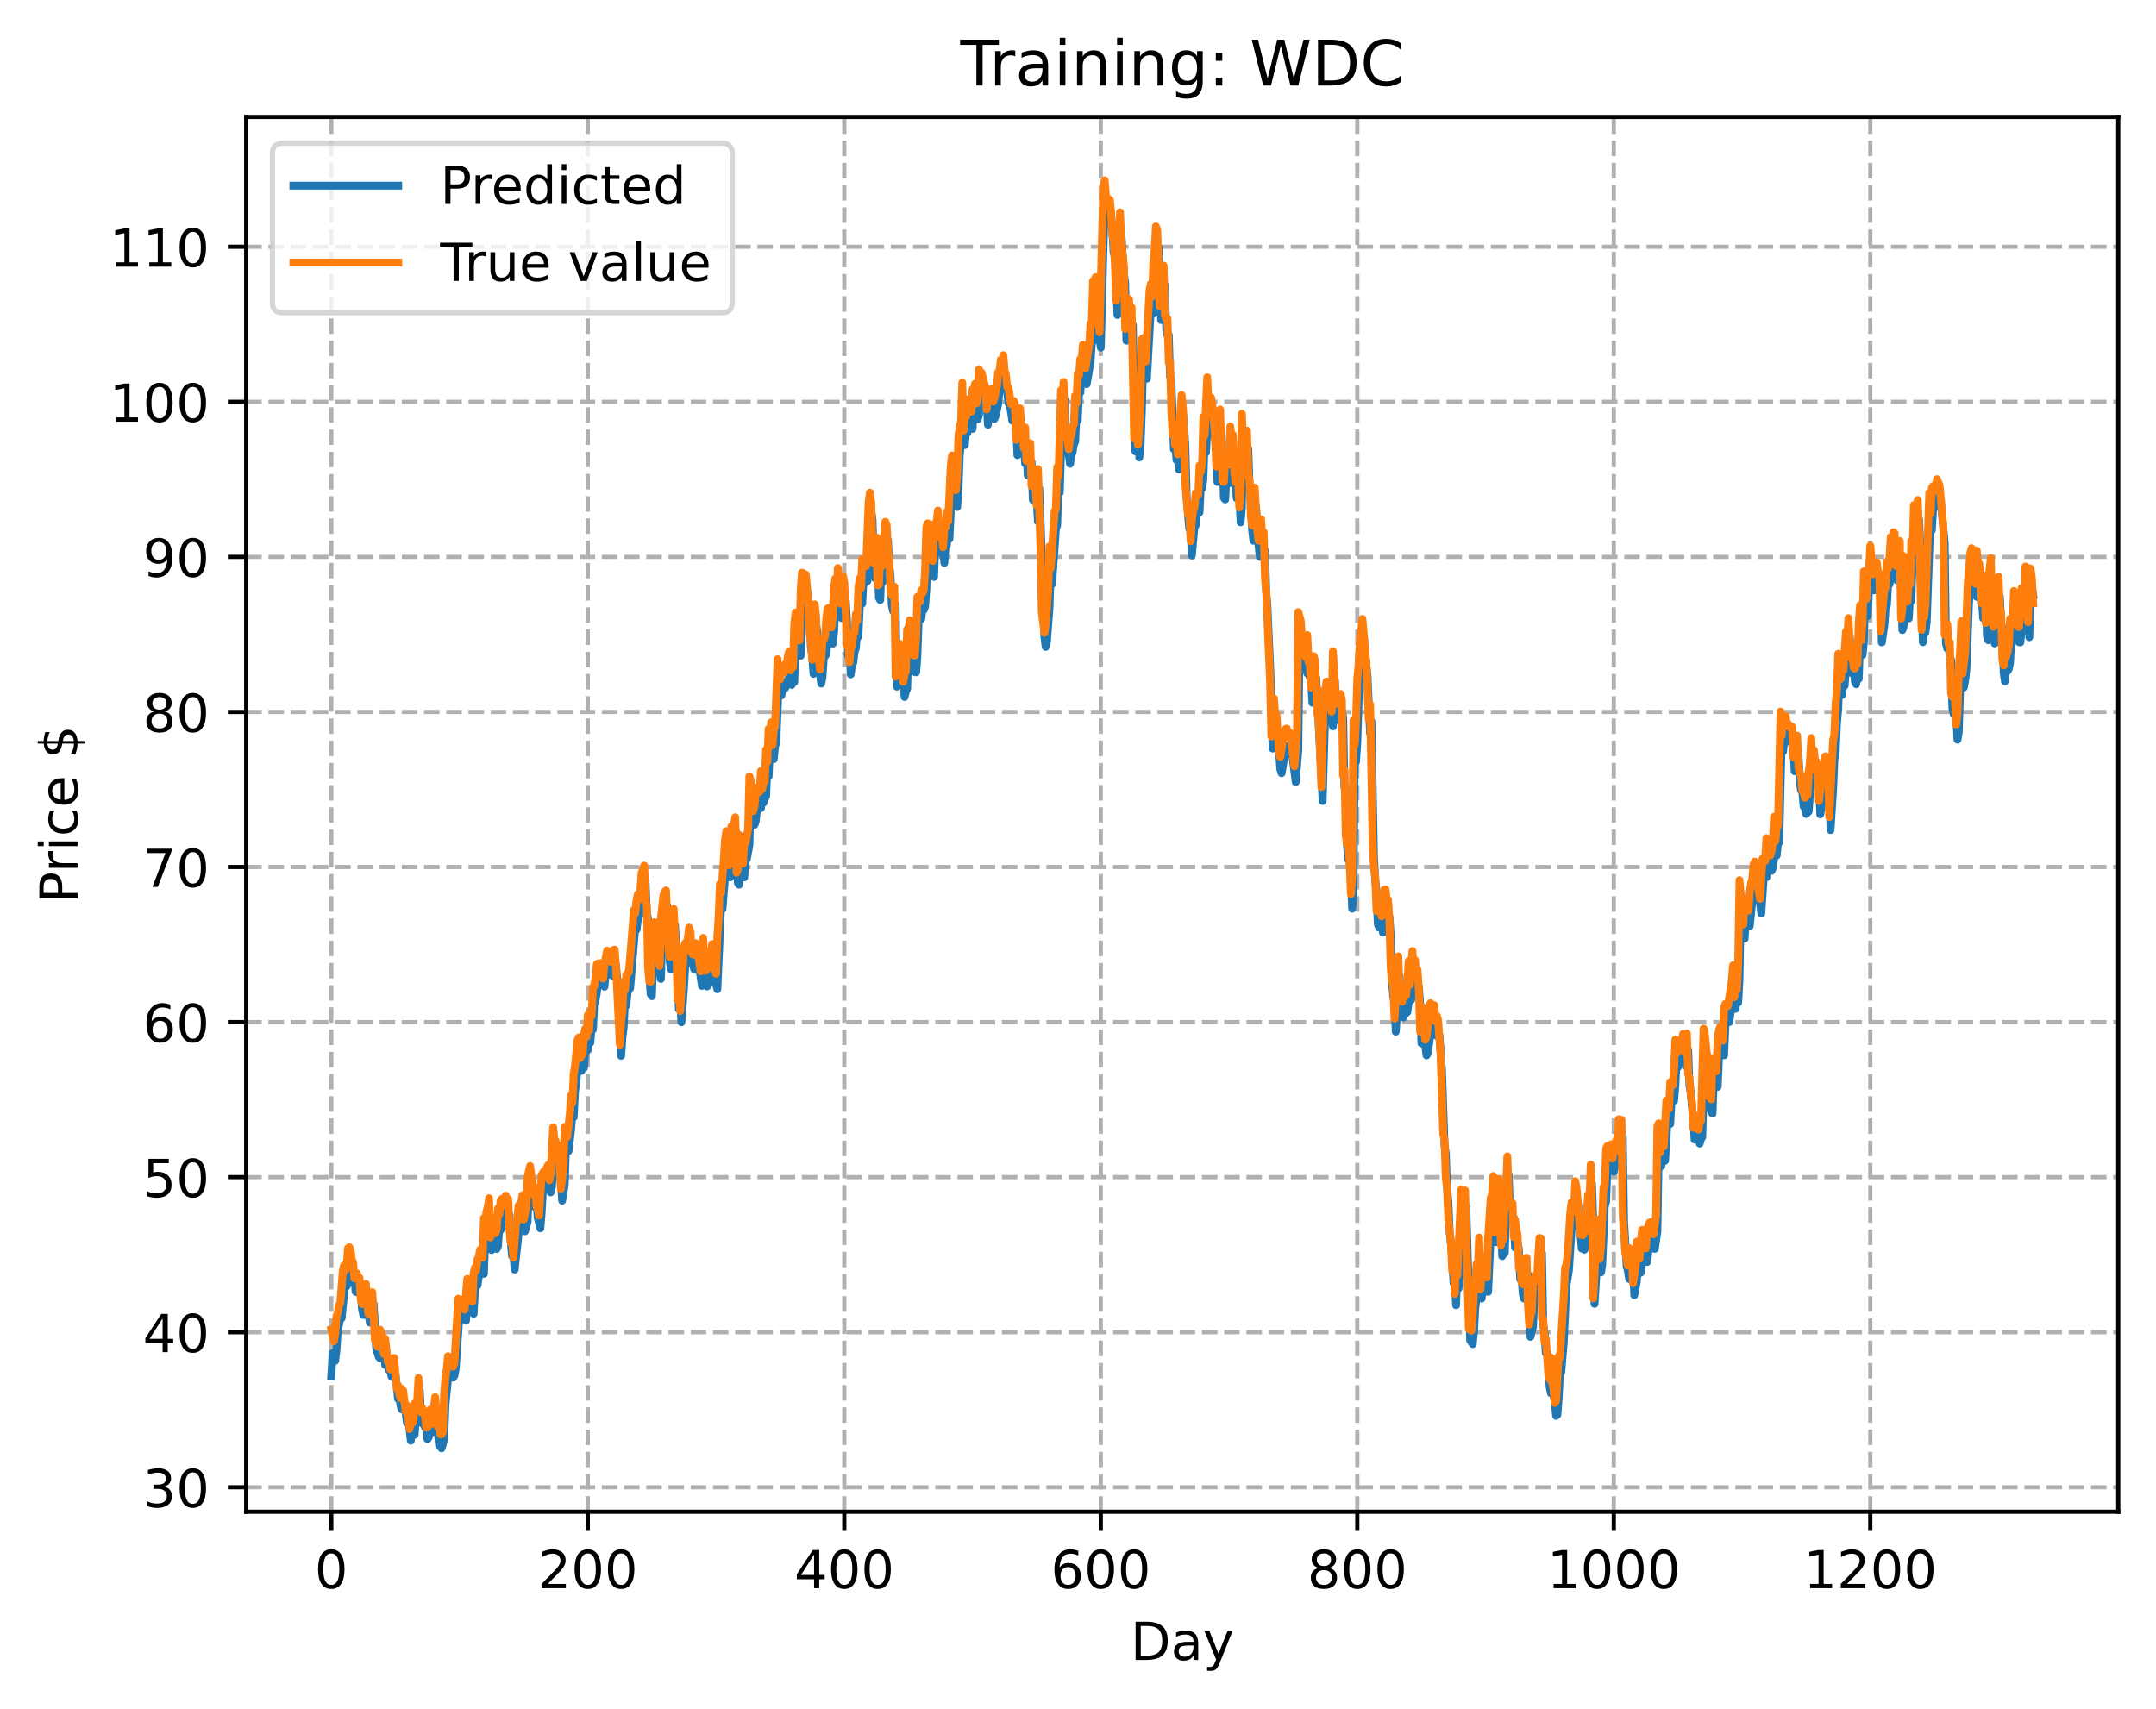 <?xml version="1.0" encoding="utf-8" standalone="no"?>
<!DOCTYPE svg PUBLIC "-//W3C//DTD SVG 1.1//EN"
  "http://www.w3.org/Graphics/SVG/1.1/DTD/svg11.dtd">
<!-- Created with matplotlib (https://matplotlib.org/) -->
<svg height="325.986pt" version="1.1" viewBox="0 0 411.286 325.986" width="411.286pt" xmlns="http://www.w3.org/2000/svg" xmlns:xlink="http://www.w3.org/1999/xlink">
 <defs>
  <style type="text/css">
*{stroke-linecap:butt;stroke-linejoin:round;}
  </style>
 </defs>
 <g id="figure_1">
  <g id="patch_1">
   <path d="M 0 325.986 
L 411.286 325.986 
L 411.286 0 
L 0 0 
z
" style="fill:#ffffff;"/>
  </g>
  <g id="axes_1">
   <g id="patch_2">
    <path d="M 46.966 288.43 
L 404.086 288.43 
L 404.086 22.318 
L 46.966 22.318 
z
" style="fill:#ffffff;"/>
   </g>
   <g id="matplotlib.axis_1">
    <g id="xtick_1">
     <g id="line2d_1">
      <path clip-path="url(#pd6463b8e20)" d="M 63.198 288.43 
L 63.198 22.318 
" style="fill:none;stroke:#b0b0b0;stroke-dasharray:2.96,1.28;stroke-dashoffset:0;stroke-width:0.8;"/>
     </g>
     <g id="line2d_2">
      <defs>
       <path d="M 0 0 
L 0 3.5 
" id="mf1e5525eb6" style="stroke:#000000;stroke-width:0.8;"/>
      </defs>
      <g>
       <use style="stroke:#000000;stroke-width:0.8;" x="63.198" xlink:href="#mf1e5525eb6" y="288.43"/>
      </g>
     </g>
     <g id="text_1">
      <!-- 0 -->
      <defs>
       <path d="M 31.781 66.406 
Q 24.172 66.406 20.328 58.906 
Q 16.5 51.422 16.5 36.375 
Q 16.5 21.391 20.328 13.891 
Q 24.172 6.391 31.781 6.391 
Q 39.453 6.391 43.281 13.891 
Q 47.125 21.391 47.125 36.375 
Q 47.125 51.422 43.281 58.906 
Q 39.453 66.406 31.781 66.406 
z
M 31.781 74.219 
Q 44.047 74.219 50.516 64.516 
Q 56.984 54.828 56.984 36.375 
Q 56.984 17.969 50.516 8.266 
Q 44.047 -1.422 31.781 -1.422 
Q 19.531 -1.422 13.062 8.266 
Q 6.594 17.969 6.594 36.375 
Q 6.594 54.828 13.062 64.516 
Q 19.531 74.219 31.781 74.219 
z
" id="DejaVuSans-48"/>
      </defs>
      <g transform="translate(60.017 303.029)scale(0.1 -0.1)">
       <use xlink:href="#DejaVuSans-48"/>
      </g>
     </g>
    </g>
    <g id="xtick_2">
     <g id="line2d_3">
      <path clip-path="url(#pd6463b8e20)" d="M 112.129 288.43 
L 112.129 22.318 
" style="fill:none;stroke:#b0b0b0;stroke-dasharray:2.96,1.28;stroke-dashoffset:0;stroke-width:0.8;"/>
     </g>
     <g id="line2d_4">
      <g>
       <use style="stroke:#000000;stroke-width:0.8;" x="112.129" xlink:href="#mf1e5525eb6" y="288.43"/>
      </g>
     </g>
     <g id="text_2">
      <!-- 200 -->
      <defs>
       <path d="M 19.188 8.297 
L 53.609 8.297 
L 53.609 0 
L 7.328 0 
L 7.328 8.297 
Q 12.938 14.109 22.625 23.891 
Q 32.328 33.688 34.812 36.531 
Q 39.547 41.844 41.422 45.531 
Q 43.312 49.219 43.312 52.781 
Q 43.312 58.594 39.234 62.25 
Q 35.156 65.922 28.609 65.922 
Q 23.969 65.922 18.812 64.312 
Q 13.672 62.703 7.812 59.422 
L 7.812 69.391 
Q 13.766 71.781 18.938 73 
Q 24.125 74.219 28.422 74.219 
Q 39.75 74.219 46.484 68.547 
Q 53.219 62.891 53.219 53.422 
Q 53.219 48.922 51.531 44.891 
Q 49.859 40.875 45.406 35.406 
Q 44.188 33.984 37.641 27.219 
Q 31.109 20.453 19.188 8.297 
z
" id="DejaVuSans-50"/>
      </defs>
      <g transform="translate(102.585 303.029)scale(0.1 -0.1)">
       <use xlink:href="#DejaVuSans-50"/>
       <use x="63.623" xlink:href="#DejaVuSans-48"/>
       <use x="127.246" xlink:href="#DejaVuSans-48"/>
      </g>
     </g>
    </g>
    <g id="xtick_3">
     <g id="line2d_5">
      <path clip-path="url(#pd6463b8e20)" d="M 161.06 288.43 
L 161.06 22.318 
" style="fill:none;stroke:#b0b0b0;stroke-dasharray:2.96,1.28;stroke-dashoffset:0;stroke-width:0.8;"/>
     </g>
     <g id="line2d_6">
      <g>
       <use style="stroke:#000000;stroke-width:0.8;" x="161.06" xlink:href="#mf1e5525eb6" y="288.43"/>
      </g>
     </g>
     <g id="text_3">
      <!-- 400 -->
      <defs>
       <path d="M 37.797 64.312 
L 12.891 25.391 
L 37.797 25.391 
z
M 35.203 72.906 
L 47.609 72.906 
L 47.609 25.391 
L 58.016 25.391 
L 58.016 17.188 
L 47.609 17.188 
L 47.609 0 
L 37.797 0 
L 37.797 17.188 
L 4.891 17.188 
L 4.891 26.703 
z
" id="DejaVuSans-52"/>
      </defs>
      <g transform="translate(151.516 303.029)scale(0.1 -0.1)">
       <use xlink:href="#DejaVuSans-52"/>
       <use x="63.623" xlink:href="#DejaVuSans-48"/>
       <use x="127.246" xlink:href="#DejaVuSans-48"/>
      </g>
     </g>
    </g>
    <g id="xtick_4">
     <g id="line2d_7">
      <path clip-path="url(#pd6463b8e20)" d="M 209.99 288.43 
L 209.99 22.318 
" style="fill:none;stroke:#b0b0b0;stroke-dasharray:2.96,1.28;stroke-dashoffset:0;stroke-width:0.8;"/>
     </g>
     <g id="line2d_8">
      <g>
       <use style="stroke:#000000;stroke-width:0.8;" x="209.99" xlink:href="#mf1e5525eb6" y="288.43"/>
      </g>
     </g>
     <g id="text_4">
      <!-- 600 -->
      <defs>
       <path d="M 33.016 40.375 
Q 26.375 40.375 22.484 35.828 
Q 18.609 31.297 18.609 23.391 
Q 18.609 15.531 22.484 10.953 
Q 26.375 6.391 33.016 6.391 
Q 39.656 6.391 43.531 10.953 
Q 47.406 15.531 47.406 23.391 
Q 47.406 31.297 43.531 35.828 
Q 39.656 40.375 33.016 40.375 
z
M 52.594 71.297 
L 52.594 62.312 
Q 48.875 64.062 45.094 64.984 
Q 41.312 65.922 37.594 65.922 
Q 27.828 65.922 22.672 59.328 
Q 17.531 52.734 16.797 39.406 
Q 19.672 43.656 24.016 45.922 
Q 28.375 48.188 33.594 48.188 
Q 44.578 48.188 50.953 41.516 
Q 57.328 34.859 57.328 23.391 
Q 57.328 12.156 50.688 5.359 
Q 44.047 -1.422 33.016 -1.422 
Q 20.359 -1.422 13.672 8.266 
Q 6.984 17.969 6.984 36.375 
Q 6.984 53.656 15.188 63.938 
Q 23.391 74.219 37.203 74.219 
Q 40.922 74.219 44.703 73.484 
Q 48.484 72.75 52.594 71.297 
z
" id="DejaVuSans-54"/>
      </defs>
      <g transform="translate(200.446 303.029)scale(0.1 -0.1)">
       <use xlink:href="#DejaVuSans-54"/>
       <use x="63.623" xlink:href="#DejaVuSans-48"/>
       <use x="127.246" xlink:href="#DejaVuSans-48"/>
      </g>
     </g>
    </g>
    <g id="xtick_5">
     <g id="line2d_9">
      <path clip-path="url(#pd6463b8e20)" d="M 258.921 288.43 
L 258.921 22.318 
" style="fill:none;stroke:#b0b0b0;stroke-dasharray:2.96,1.28;stroke-dashoffset:0;stroke-width:0.8;"/>
     </g>
     <g id="line2d_10">
      <g>
       <use style="stroke:#000000;stroke-width:0.8;" x="258.921" xlink:href="#mf1e5525eb6" y="288.43"/>
      </g>
     </g>
     <g id="text_5">
      <!-- 800 -->
      <defs>
       <path d="M 31.781 34.625 
Q 24.75 34.625 20.719 30.859 
Q 16.703 27.094 16.703 20.516 
Q 16.703 13.922 20.719 10.156 
Q 24.75 6.391 31.781 6.391 
Q 38.812 6.391 42.859 10.172 
Q 46.922 13.969 46.922 20.516 
Q 46.922 27.094 42.891 30.859 
Q 38.875 34.625 31.781 34.625 
z
M 21.922 38.812 
Q 15.578 40.375 12.031 44.719 
Q 8.5 49.078 8.5 55.328 
Q 8.5 64.062 14.719 69.141 
Q 20.953 74.219 31.781 74.219 
Q 42.672 74.219 48.875 69.141 
Q 55.078 64.062 55.078 55.328 
Q 55.078 49.078 51.531 44.719 
Q 48 40.375 41.703 38.812 
Q 48.828 37.156 52.797 32.312 
Q 56.781 27.484 56.781 20.516 
Q 56.781 9.906 50.312 4.234 
Q 43.844 -1.422 31.781 -1.422 
Q 19.734 -1.422 13.25 4.234 
Q 6.781 9.906 6.781 20.516 
Q 6.781 27.484 10.781 32.312 
Q 14.797 37.156 21.922 38.812 
z
M 18.312 54.391 
Q 18.312 48.734 21.844 45.562 
Q 25.391 42.391 31.781 42.391 
Q 38.141 42.391 41.719 45.562 
Q 45.312 48.734 45.312 54.391 
Q 45.312 60.062 41.719 63.234 
Q 38.141 66.406 31.781 66.406 
Q 25.391 66.406 21.844 63.234 
Q 18.312 60.062 18.312 54.391 
z
" id="DejaVuSans-56"/>
      </defs>
      <g transform="translate(249.377 303.029)scale(0.1 -0.1)">
       <use xlink:href="#DejaVuSans-56"/>
       <use x="63.623" xlink:href="#DejaVuSans-48"/>
       <use x="127.246" xlink:href="#DejaVuSans-48"/>
      </g>
     </g>
    </g>
    <g id="xtick_6">
     <g id="line2d_11">
      <path clip-path="url(#pd6463b8e20)" d="M 307.851 288.43 
L 307.851 22.318 
" style="fill:none;stroke:#b0b0b0;stroke-dasharray:2.96,1.28;stroke-dashoffset:0;stroke-width:0.8;"/>
     </g>
     <g id="line2d_12">
      <g>
       <use style="stroke:#000000;stroke-width:0.8;" x="307.851" xlink:href="#mf1e5525eb6" y="288.43"/>
      </g>
     </g>
     <g id="text_6">
      <!-- 1000 -->
      <defs>
       <path d="M 12.406 8.297 
L 28.516 8.297 
L 28.516 63.922 
L 10.984 60.406 
L 10.984 69.391 
L 28.422 72.906 
L 38.281 72.906 
L 38.281 8.297 
L 54.391 8.297 
L 54.391 0 
L 12.406 0 
z
" id="DejaVuSans-49"/>
      </defs>
      <g transform="translate(295.126 303.029)scale(0.1 -0.1)">
       <use xlink:href="#DejaVuSans-49"/>
       <use x="63.623" xlink:href="#DejaVuSans-48"/>
       <use x="127.246" xlink:href="#DejaVuSans-48"/>
       <use x="190.869" xlink:href="#DejaVuSans-48"/>
      </g>
     </g>
    </g>
    <g id="xtick_7">
     <g id="line2d_13">
      <path clip-path="url(#pd6463b8e20)" d="M 356.782 288.43 
L 356.782 22.318 
" style="fill:none;stroke:#b0b0b0;stroke-dasharray:2.96,1.28;stroke-dashoffset:0;stroke-width:0.8;"/>
     </g>
     <g id="line2d_14">
      <g>
       <use style="stroke:#000000;stroke-width:0.8;" x="356.782" xlink:href="#mf1e5525eb6" y="288.43"/>
      </g>
     </g>
     <g id="text_7">
      <!-- 1200 -->
      <g transform="translate(344.057 303.029)scale(0.1 -0.1)">
       <use xlink:href="#DejaVuSans-49"/>
       <use x="63.623" xlink:href="#DejaVuSans-50"/>
       <use x="127.246" xlink:href="#DejaVuSans-48"/>
       <use x="190.869" xlink:href="#DejaVuSans-48"/>
      </g>
     </g>
    </g>
    <g id="text_8">
     <!-- Day -->
     <defs>
      <path d="M 19.672 64.797 
L 19.672 8.109 
L 31.594 8.109 
Q 46.688 8.109 53.688 14.938 
Q 60.688 21.781 60.688 36.531 
Q 60.688 51.172 53.688 57.984 
Q 46.688 64.797 31.594 64.797 
z
M 9.812 72.906 
L 30.078 72.906 
Q 51.266 72.906 61.172 64.094 
Q 71.094 55.281 71.094 36.531 
Q 71.094 17.672 61.125 8.828 
Q 51.172 0 30.078 0 
L 9.812 0 
z
" id="DejaVuSans-68"/>
      <path d="M 34.281 27.484 
Q 23.391 27.484 19.188 25 
Q 14.984 22.516 14.984 16.5 
Q 14.984 11.719 18.141 8.906 
Q 21.297 6.109 26.703 6.109 
Q 34.188 6.109 38.703 11.406 
Q 43.219 16.703 43.219 25.484 
L 43.219 27.484 
z
M 52.203 31.203 
L 52.203 0 
L 43.219 0 
L 43.219 8.297 
Q 40.141 3.328 35.547 0.953 
Q 30.953 -1.422 24.312 -1.422 
Q 15.922 -1.422 10.953 3.297 
Q 6 8.016 6 15.922 
Q 6 25.141 12.172 29.828 
Q 18.359 34.516 30.609 34.516 
L 43.219 34.516 
L 43.219 35.406 
Q 43.219 41.609 39.141 45 
Q 35.062 48.391 27.688 48.391 
Q 23 48.391 18.547 47.266 
Q 14.109 46.141 10.016 43.891 
L 10.016 52.203 
Q 14.938 54.109 19.578 55.047 
Q 24.219 56 28.609 56 
Q 40.484 56 46.344 49.844 
Q 52.203 43.703 52.203 31.203 
z
" id="DejaVuSans-97"/>
      <path d="M 32.172 -5.078 
Q 28.375 -14.844 24.75 -17.812 
Q 21.141 -20.797 15.094 -20.797 
L 7.906 -20.797 
L 7.906 -13.281 
L 13.188 -13.281 
Q 16.891 -13.281 18.938 -11.516 
Q 21 -9.766 23.484 -3.219 
L 25.094 0.875 
L 2.984 54.688 
L 12.5 54.688 
L 29.594 11.922 
L 46.688 54.688 
L 56.203 54.688 
z
" id="DejaVuSans-121"/>
     </defs>
     <g transform="translate(215.652 316.707)scale(0.1 -0.1)">
      <use xlink:href="#DejaVuSans-68"/>
      <use x="77.002" xlink:href="#DejaVuSans-97"/>
      <use x="138.281" xlink:href="#DejaVuSans-121"/>
     </g>
    </g>
   </g>
   <g id="matplotlib.axis_2">
    <g id="ytick_1">
     <g id="line2d_15">
      <path clip-path="url(#pd6463b8e20)" d="M 46.966 283.764 
L 404.086 283.764 
" style="fill:none;stroke:#b0b0b0;stroke-dasharray:2.96,1.28;stroke-dashoffset:0;stroke-width:0.8;"/>
     </g>
     <g id="line2d_16">
      <defs>
       <path d="M 0 0 
L -3.5 0 
" id="m21f4cd15f4" style="stroke:#000000;stroke-width:0.8;"/>
      </defs>
      <g>
       <use style="stroke:#000000;stroke-width:0.8;" x="46.966" xlink:href="#m21f4cd15f4" y="283.764"/>
      </g>
     </g>
     <g id="text_9">
      <!-- 30 -->
      <defs>
       <path d="M 40.578 39.312 
Q 47.656 37.797 51.625 33 
Q 55.609 28.219 55.609 21.188 
Q 55.609 10.406 48.188 4.484 
Q 40.766 -1.422 27.094 -1.422 
Q 22.516 -1.422 17.656 -0.516 
Q 12.797 0.391 7.625 2.203 
L 7.625 11.719 
Q 11.719 9.328 16.594 8.109 
Q 21.484 6.891 26.812 6.891 
Q 36.078 6.891 40.938 10.547 
Q 45.797 14.203 45.797 21.188 
Q 45.797 27.641 41.281 31.266 
Q 36.766 34.906 28.719 34.906 
L 20.219 34.906 
L 20.219 43.016 
L 29.109 43.016 
Q 36.375 43.016 40.234 45.922 
Q 44.094 48.828 44.094 54.297 
Q 44.094 59.906 40.109 62.906 
Q 36.141 65.922 28.719 65.922 
Q 24.656 65.922 20.016 65.031 
Q 15.375 64.156 9.812 62.312 
L 9.812 71.094 
Q 15.438 72.656 20.344 73.438 
Q 25.25 74.219 29.594 74.219 
Q 40.828 74.219 47.359 69.109 
Q 53.906 64.016 53.906 55.328 
Q 53.906 49.266 50.438 45.094 
Q 46.969 40.922 40.578 39.312 
z
" id="DejaVuSans-51"/>
      </defs>
      <g transform="translate(27.241 287.563)scale(0.1 -0.1)">
       <use xlink:href="#DejaVuSans-51"/>
       <use x="63.623" xlink:href="#DejaVuSans-48"/>
      </g>
     </g>
    </g>
    <g id="ytick_2">
     <g id="line2d_17">
      <path clip-path="url(#pd6463b8e20)" d="M 46.966 254.178 
L 404.086 254.178 
" style="fill:none;stroke:#b0b0b0;stroke-dasharray:2.96,1.28;stroke-dashoffset:0;stroke-width:0.8;"/>
     </g>
     <g id="line2d_18">
      <g>
       <use style="stroke:#000000;stroke-width:0.8;" x="46.966" xlink:href="#m21f4cd15f4" y="254.178"/>
      </g>
     </g>
     <g id="text_10">
      <!-- 40 -->
      <g transform="translate(27.241 257.978)scale(0.1 -0.1)">
       <use xlink:href="#DejaVuSans-52"/>
       <use x="63.623" xlink:href="#DejaVuSans-48"/>
      </g>
     </g>
    </g>
    <g id="ytick_3">
     <g id="line2d_19">
      <path clip-path="url(#pd6463b8e20)" d="M 46.966 224.592 
L 404.086 224.592 
" style="fill:none;stroke:#b0b0b0;stroke-dasharray:2.96,1.28;stroke-dashoffset:0;stroke-width:0.8;"/>
     </g>
     <g id="line2d_20">
      <g>
       <use style="stroke:#000000;stroke-width:0.8;" x="46.966" xlink:href="#m21f4cd15f4" y="224.592"/>
      </g>
     </g>
     <g id="text_11">
      <!-- 50 -->
      <defs>
       <path d="M 10.797 72.906 
L 49.516 72.906 
L 49.516 64.594 
L 19.828 64.594 
L 19.828 46.734 
Q 21.969 47.469 24.109 47.828 
Q 26.266 48.188 28.422 48.188 
Q 40.625 48.188 47.75 41.5 
Q 54.891 34.812 54.891 23.391 
Q 54.891 11.625 47.562 5.094 
Q 40.234 -1.422 26.906 -1.422 
Q 22.312 -1.422 17.547 -0.641 
Q 12.797 0.141 7.719 1.703 
L 7.719 11.625 
Q 12.109 9.234 16.797 8.062 
Q 21.484 6.891 26.703 6.891 
Q 35.156 6.891 40.078 11.328 
Q 45.016 15.766 45.016 23.391 
Q 45.016 31 40.078 35.438 
Q 35.156 39.891 26.703 39.891 
Q 22.75 39.891 18.812 39.016 
Q 14.891 38.141 10.797 36.281 
z
" id="DejaVuSans-53"/>
      </defs>
      <g transform="translate(27.241 228.392)scale(0.1 -0.1)">
       <use xlink:href="#DejaVuSans-53"/>
       <use x="63.623" xlink:href="#DejaVuSans-48"/>
      </g>
     </g>
    </g>
    <g id="ytick_4">
     <g id="line2d_21">
      <path clip-path="url(#pd6463b8e20)" d="M 46.966 195.006 
L 404.086 195.006 
" style="fill:none;stroke:#b0b0b0;stroke-dasharray:2.96,1.28;stroke-dashoffset:0;stroke-width:0.8;"/>
     </g>
     <g id="line2d_22">
      <g>
       <use style="stroke:#000000;stroke-width:0.8;" x="46.966" xlink:href="#m21f4cd15f4" y="195.006"/>
      </g>
     </g>
     <g id="text_12">
      <!-- 60 -->
      <g transform="translate(27.241 198.806)scale(0.1 -0.1)">
       <use xlink:href="#DejaVuSans-54"/>
       <use x="63.623" xlink:href="#DejaVuSans-48"/>
      </g>
     </g>
    </g>
    <g id="ytick_5">
     <g id="line2d_23">
      <path clip-path="url(#pd6463b8e20)" d="M 46.966 165.421 
L 404.086 165.421 
" style="fill:none;stroke:#b0b0b0;stroke-dasharray:2.96,1.28;stroke-dashoffset:0;stroke-width:0.8;"/>
     </g>
     <g id="line2d_24">
      <g>
       <use style="stroke:#000000;stroke-width:0.8;" x="46.966" xlink:href="#m21f4cd15f4" y="165.421"/>
      </g>
     </g>
     <g id="text_13">
      <!-- 70 -->
      <defs>
       <path d="M 8.203 72.906 
L 55.078 72.906 
L 55.078 68.703 
L 28.609 0 
L 18.312 0 
L 43.219 64.594 
L 8.203 64.594 
z
" id="DejaVuSans-55"/>
      </defs>
      <g transform="translate(27.241 169.22)scale(0.1 -0.1)">
       <use xlink:href="#DejaVuSans-55"/>
       <use x="63.623" xlink:href="#DejaVuSans-48"/>
      </g>
     </g>
    </g>
    <g id="ytick_6">
     <g id="line2d_25">
      <path clip-path="url(#pd6463b8e20)" d="M 46.966 135.835 
L 404.086 135.835 
" style="fill:none;stroke:#b0b0b0;stroke-dasharray:2.96,1.28;stroke-dashoffset:0;stroke-width:0.8;"/>
     </g>
     <g id="line2d_26">
      <g>
       <use style="stroke:#000000;stroke-width:0.8;" x="46.966" xlink:href="#m21f4cd15f4" y="135.835"/>
      </g>
     </g>
     <g id="text_14">
      <!-- 80 -->
      <g transform="translate(27.241 139.634)scale(0.1 -0.1)">
       <use xlink:href="#DejaVuSans-56"/>
       <use x="63.623" xlink:href="#DejaVuSans-48"/>
      </g>
     </g>
    </g>
    <g id="ytick_7">
     <g id="line2d_27">
      <path clip-path="url(#pd6463b8e20)" d="M 46.966 106.249 
L 404.086 106.249 
" style="fill:none;stroke:#b0b0b0;stroke-dasharray:2.96,1.28;stroke-dashoffset:0;stroke-width:0.8;"/>
     </g>
     <g id="line2d_28">
      <g>
       <use style="stroke:#000000;stroke-width:0.8;" x="46.966" xlink:href="#m21f4cd15f4" y="106.249"/>
      </g>
     </g>
     <g id="text_15">
      <!-- 90 -->
      <defs>
       <path d="M 10.984 1.516 
L 10.984 10.5 
Q 14.703 8.734 18.5 7.812 
Q 22.312 6.891 25.984 6.891 
Q 35.75 6.891 40.891 13.453 
Q 46.047 20.016 46.781 33.406 
Q 43.953 29.203 39.594 26.953 
Q 35.25 24.703 29.984 24.703 
Q 19.047 24.703 12.672 31.312 
Q 6.297 37.938 6.297 49.422 
Q 6.297 60.641 12.938 67.422 
Q 19.578 74.219 30.609 74.219 
Q 43.266 74.219 49.922 64.516 
Q 56.594 54.828 56.594 36.375 
Q 56.594 19.141 48.406 8.859 
Q 40.234 -1.422 26.422 -1.422 
Q 22.703 -1.422 18.891 -0.688 
Q 15.094 0.047 10.984 1.516 
z
M 30.609 32.422 
Q 37.25 32.422 41.125 36.953 
Q 45.016 41.5 45.016 49.422 
Q 45.016 57.281 41.125 61.844 
Q 37.25 66.406 30.609 66.406 
Q 23.969 66.406 20.094 61.844 
Q 16.219 57.281 16.219 49.422 
Q 16.219 41.5 20.094 36.953 
Q 23.969 32.422 30.609 32.422 
z
" id="DejaVuSans-57"/>
      </defs>
      <g transform="translate(27.241 110.048)scale(0.1 -0.1)">
       <use xlink:href="#DejaVuSans-57"/>
       <use x="63.623" xlink:href="#DejaVuSans-48"/>
      </g>
     </g>
    </g>
    <g id="ytick_8">
     <g id="line2d_29">
      <path clip-path="url(#pd6463b8e20)" d="M 46.966 76.663 
L 404.086 76.663 
" style="fill:none;stroke:#b0b0b0;stroke-dasharray:2.96,1.28;stroke-dashoffset:0;stroke-width:0.8;"/>
     </g>
     <g id="line2d_30">
      <g>
       <use style="stroke:#000000;stroke-width:0.8;" x="46.966" xlink:href="#m21f4cd15f4" y="76.663"/>
      </g>
     </g>
     <g id="text_16">
      <!-- 100 -->
      <g transform="translate(20.878 80.462)scale(0.1 -0.1)">
       <use xlink:href="#DejaVuSans-49"/>
       <use x="63.623" xlink:href="#DejaVuSans-48"/>
       <use x="127.246" xlink:href="#DejaVuSans-48"/>
      </g>
     </g>
    </g>
    <g id="ytick_9">
     <g id="line2d_31">
      <path clip-path="url(#pd6463b8e20)" d="M 46.966 47.077 
L 404.086 47.077 
" style="fill:none;stroke:#b0b0b0;stroke-dasharray:2.96,1.28;stroke-dashoffset:0;stroke-width:0.8;"/>
     </g>
     <g id="line2d_32">
      <g>
       <use style="stroke:#000000;stroke-width:0.8;" x="46.966" xlink:href="#m21f4cd15f4" y="47.077"/>
      </g>
     </g>
     <g id="text_17">
      <!-- 110 -->
      <g transform="translate(20.878 50.876)scale(0.1 -0.1)">
       <use xlink:href="#DejaVuSans-49"/>
       <use x="63.623" xlink:href="#DejaVuSans-49"/>
       <use x="127.246" xlink:href="#DejaVuSans-48"/>
      </g>
     </g>
    </g>
    <g id="text_18">
     <!-- Price $ -->
     <defs>
      <path d="M 19.672 64.797 
L 19.672 37.406 
L 32.078 37.406 
Q 38.969 37.406 42.719 40.969 
Q 46.484 44.531 46.484 51.125 
Q 46.484 57.672 42.719 61.234 
Q 38.969 64.797 32.078 64.797 
z
M 9.812 72.906 
L 32.078 72.906 
Q 44.344 72.906 50.609 67.359 
Q 56.891 61.812 56.891 51.125 
Q 56.891 40.328 50.609 34.812 
Q 44.344 29.297 32.078 29.297 
L 19.672 29.297 
L 19.672 0 
L 9.812 0 
z
" id="DejaVuSans-80"/>
      <path d="M 41.109 46.297 
Q 39.594 47.172 37.812 47.578 
Q 36.031 48 33.891 48 
Q 26.266 48 22.188 43.047 
Q 18.109 38.094 18.109 28.812 
L 18.109 0 
L 9.078 0 
L 9.078 54.688 
L 18.109 54.688 
L 18.109 46.188 
Q 20.953 51.172 25.484 53.578 
Q 30.031 56 36.531 56 
Q 37.453 56 38.578 55.875 
Q 39.703 55.766 41.062 55.516 
z
" id="DejaVuSans-114"/>
      <path d="M 9.422 54.688 
L 18.406 54.688 
L 18.406 0 
L 9.422 0 
z
M 9.422 75.984 
L 18.406 75.984 
L 18.406 64.594 
L 9.422 64.594 
z
" id="DejaVuSans-105"/>
      <path d="M 48.781 52.594 
L 48.781 44.188 
Q 44.969 46.297 41.141 47.344 
Q 37.312 48.391 33.406 48.391 
Q 24.656 48.391 19.812 42.844 
Q 14.984 37.312 14.984 27.297 
Q 14.984 17.281 19.812 11.734 
Q 24.656 6.203 33.406 6.203 
Q 37.312 6.203 41.141 7.25 
Q 44.969 8.297 48.781 10.406 
L 48.781 2.094 
Q 45.016 0.344 40.984 -0.531 
Q 36.969 -1.422 32.422 -1.422 
Q 20.062 -1.422 12.781 6.344 
Q 5.516 14.109 5.516 27.297 
Q 5.516 40.672 12.859 48.328 
Q 20.219 56 33.016 56 
Q 37.156 56 41.109 55.141 
Q 45.062 54.297 48.781 52.594 
z
" id="DejaVuSans-99"/>
      <path d="M 56.203 29.594 
L 56.203 25.203 
L 14.891 25.203 
Q 15.484 15.922 20.484 11.062 
Q 25.484 6.203 34.422 6.203 
Q 39.594 6.203 44.453 7.469 
Q 49.312 8.734 54.109 11.281 
L 54.109 2.781 
Q 49.266 0.734 44.188 -0.344 
Q 39.109 -1.422 33.891 -1.422 
Q 20.797 -1.422 13.156 6.188 
Q 5.516 13.812 5.516 26.812 
Q 5.516 40.234 12.766 48.109 
Q 20.016 56 32.328 56 
Q 43.359 56 49.781 48.891 
Q 56.203 41.797 56.203 29.594 
z
M 47.219 32.234 
Q 47.125 39.594 43.094 43.984 
Q 39.062 48.391 32.422 48.391 
Q 24.906 48.391 20.391 44.141 
Q 15.875 39.891 15.188 32.172 
z
" id="DejaVuSans-101"/>
      <path id="DejaVuSans-32"/>
      <path d="M 33.797 -14.703 
L 28.906 -14.703 
L 28.859 0 
Q 23.734 0.094 18.609 1.188 
Q 13.484 2.297 8.297 4.5 
L 8.297 13.281 
Q 13.281 10.156 18.375 8.562 
Q 23.484 6.984 28.906 6.938 
L 28.906 29.203 
Q 18.109 30.953 13.203 35.156 
Q 8.297 39.359 8.297 46.688 
Q 8.297 54.641 13.625 59.219 
Q 18.953 63.812 28.906 64.5 
L 28.906 75.984 
L 33.797 75.984 
L 33.797 64.656 
Q 38.328 64.453 42.578 63.688 
Q 46.828 62.938 50.875 61.625 
L 50.875 53.078 
Q 46.828 55.125 42.547 56.25 
Q 38.281 57.375 33.797 57.562 
L 33.797 36.719 
Q 44.875 35.016 50.094 30.609 
Q 55.328 26.219 55.328 18.609 
Q 55.328 10.359 49.781 5.594 
Q 44.234 0.828 33.797 0.094 
z
M 28.906 37.594 
L 28.906 57.625 
Q 23.25 56.984 20.266 54.391 
Q 17.281 51.812 17.281 47.516 
Q 17.281 43.312 20.031 40.969 
Q 22.797 38.625 28.906 37.594 
z
M 33.797 28.219 
L 33.797 7.078 
Q 39.984 7.906 43.141 10.594 
Q 46.297 13.281 46.297 17.672 
Q 46.297 21.969 43.281 24.5 
Q 40.281 27.047 33.797 28.219 
z
" id="DejaVuSans-36"/>
     </defs>
     <g transform="translate(14.798 172.342)rotate(-90)scale(0.1 -0.1)">
      <use xlink:href="#DejaVuSans-80"/>
      <use x="58.553" xlink:href="#DejaVuSans-114"/>
      <use x="99.666" xlink:href="#DejaVuSans-105"/>
      <use x="127.449" xlink:href="#DejaVuSans-99"/>
      <use x="182.43" xlink:href="#DejaVuSans-101"/>
      <use x="243.953" xlink:href="#DejaVuSans-32"/>
      <use x="275.74" xlink:href="#DejaVuSans-36"/>
     </g>
    </g>
   </g>
   <g id="line2d_33">
    <path clip-path="url(#pd6463b8e20)" d="M 63.198 262.55 
L 63.443 258.18 
L 63.688 259.231 
L 63.932 259.639 
L 64.177 257.726 
L 64.422 253.999 
L 64.911 251.519 
L 65.156 251.518 
L 65.89 244.549 
L 66.134 245.408 
L 66.379 244.845 
L 66.623 242.205 
L 66.868 241.345 
L 67.113 242.071 
L 67.357 243.499 
L 67.602 243.876 
L 67.847 246.486 
L 68.091 246.267 
L 68.336 245.6 
L 68.581 246.828 
L 68.825 246.568 
L 69.07 249.926 
L 69.315 250.882 
L 69.559 249.513 
L 69.804 250.495 
L 70.049 247.34 
L 70.293 250.762 
L 70.538 252.338 
L 70.783 249.722 
L 71.027 251.448 
L 71.272 248.777 
L 71.761 257.261 
L 72.251 258.89 
L 72.495 259.169 
L 72.74 256.479 
L 72.984 256.481 
L 73.229 257.446 
L 73.474 260.449 
L 73.718 258.601 
L 73.963 260.495 
L 74.208 261.444 
L 74.452 261.304 
L 74.697 262.648 
L 74.942 261.975 
L 75.186 262.812 
L 75.431 262.008 
L 75.92 266.873 
L 76.165 266.499 
L 76.41 268.233 
L 76.654 268.896 
L 76.899 267.634 
L 77.144 267.769 
L 77.633 271.494 
L 77.878 270.593 
L 78.367 274.877 
L 78.611 272.572 
L 79.101 273.745 
L 79.345 270.457 
L 79.59 270.253 
L 79.835 269.067 
L 80.079 265.312 
L 80.324 270.22 
L 80.569 271.617 
L 80.813 271.19 
L 81.058 272.292 
L 81.303 272.723 
L 81.547 274.583 
L 81.792 274.228 
L 82.037 271.723 
L 82.281 270.436 
L 82.526 273.249 
L 82.771 273.031 
L 83.26 269.976 
L 83.749 275.707 
L 84.239 276.334 
L 84.728 274.635 
L 84.972 268.015 
L 85.706 260.657 
L 86.196 262.558 
L 86.44 262.855 
L 86.685 262.466 
L 86.93 261.101 
L 87.664 250.612 
L 87.908 250.111 
L 88.153 250.544 
L 88.398 250.139 
L 88.642 250.465 
L 88.887 251.978 
L 89.376 246.536 
L 89.866 248.083 
L 90.11 248.15 
L 90.355 250.664 
L 90.599 246.197 
L 90.844 244.863 
L 91.089 245.264 
L 91.333 243.595 
L 91.578 243.155 
L 91.823 241.775 
L 92.067 241.869 
L 92.312 243.045 
L 92.557 236.348 
L 92.801 236.409 
L 93.291 233.672 
L 93.535 232.033 
L 93.78 238.517 
L 94.025 237.189 
L 94.269 236.492 
L 94.514 237.163 
L 94.759 238.288 
L 95.003 237.762 
L 95.248 234.12 
L 95.493 234.704 
L 95.737 232.315 
L 95.982 231.689 
L 96.227 232.866 
L 96.716 231.171 
L 96.96 231.744 
L 97.205 231.873 
L 97.45 237.086 
L 97.694 239.682 
L 97.939 239.435 
L 98.184 242.233 
L 99.162 233.139 
L 99.407 233.837 
L 99.896 231.03 
L 100.141 234.925 
L 100.63 233.168 
L 100.875 227.664 
L 101.364 225.095 
L 101.854 228.066 
L 102.098 230.355 
L 102.343 229.325 
L 102.587 232.379 
L 103.077 234.365 
L 103.321 231.449 
L 103.566 227.186 
L 104.055 226.028 
L 104.3 226.846 
L 104.545 225.581 
L 104.789 224.904 
L 105.034 227.502 
L 105.279 226.541 
L 105.768 218.195 
L 106.013 220.056 
L 106.257 220.464 
L 106.502 223.501 
L 106.747 221.515 
L 107.236 229.086 
L 107.725 226.017 
L 107.97 218.462 
L 108.215 218.802 
L 108.459 219.605 
L 108.948 215.492 
L 109.193 212.121 
L 109.438 213.153 
L 109.682 208.305 
L 109.927 206.57 
L 110.416 201.555 
L 110.661 200.707 
L 110.906 204.308 
L 111.15 202.468 
L 111.395 203.781 
L 111.64 200.421 
L 111.884 199.062 
L 112.129 200.347 
L 112.374 196.732 
L 112.618 198.938 
L 112.863 195.807 
L 113.108 196.428 
L 113.352 191.565 
L 113.597 190.882 
L 113.842 189.5 
L 114.086 186.993 
L 114.331 186.654 
L 114.575 187.89 
L 114.82 186.772 
L 115.309 188.256 
L 115.554 185.438 
L 115.799 184.981 
L 116.043 184.034 
L 116.288 184.216 
L 116.533 185.993 
L 116.777 185.244 
L 117.022 186.262 
L 117.267 184.34 
L 117.511 184.176 
L 117.756 187.172 
L 118.245 196.838 
L 118.49 201.442 
L 118.735 197.816 
L 118.979 195.907 
L 119.224 190.842 
L 119.469 191.866 
L 119.713 189.484 
L 119.958 188.734 
L 120.203 188.58 
L 120.692 182.77 
L 121.181 177.032 
L 121.426 177.369 
L 121.915 173.623 
L 122.16 174.45 
L 122.404 172.809 
L 122.649 169.669 
L 123.138 168.097 
L 123.383 174.13 
L 123.628 175.403 
L 123.872 186.233 
L 124.117 189.686 
L 124.362 190.078 
L 124.606 183.362 
L 124.851 184.852 
L 125.096 179.655 
L 125.34 182.443 
L 125.83 184.484 
L 126.074 186.782 
L 126.319 178.758 
L 126.808 174.039 
L 127.053 173.101 
L 127.297 172.796 
L 127.787 183.585 
L 128.031 184.96 
L 128.276 182.945 
L 128.765 176.573 
L 129.01 181.457 
L 129.255 183.527 
L 129.499 192.546 
L 129.744 190.693 
L 129.989 195.048 
L 130.478 188.508 
L 130.723 184.054 
L 130.967 183.035 
L 131.212 183.302 
L 131.457 182.04 
L 131.701 180.048 
L 131.946 180.376 
L 132.191 184.104 
L 132.435 184.939 
L 132.68 183.287 
L 132.924 183.019 
L 133.169 185.174 
L 133.414 184.807 
L 133.903 188.108 
L 134.392 182.194 
L 134.637 187.662 
L 134.882 188.203 
L 135.126 187.943 
L 135.616 184.632 
L 135.86 185.65 
L 136.105 183.46 
L 136.35 184.93 
L 136.594 187.773 
L 136.839 188.746 
L 137.573 172.526 
L 137.818 173.453 
L 138.307 167.211 
L 138.551 163.445 
L 138.796 161.726 
L 139.041 161.684 
L 139.285 167.383 
L 139.53 166.622 
L 139.775 160.774 
L 140.019 160.97 
L 140.264 160.158 
L 140.509 158.911 
L 140.753 168.454 
L 140.998 168.795 
L 141.243 162.702 
L 141.487 164.646 
L 141.732 164.339 
L 141.977 167.39 
L 142.221 163.928 
L 142.466 163.89 
L 142.955 161.263 
L 143.2 152.076 
L 143.445 151.874 
L 143.934 157.365 
L 144.178 156.618 
L 144.423 154.17 
L 144.668 153.283 
L 144.912 154.189 
L 145.157 154.202 
L 145.402 150.389 
L 145.646 153.176 
L 145.891 152.381 
L 146.136 151.976 
L 146.38 146.577 
L 146.625 148.149 
L 146.87 142.69 
L 147.114 142.425 
L 147.359 140.963 
L 147.604 144.838 
L 147.848 142.424 
L 148.093 141.575 
L 148.582 129.361 
L 148.827 132.663 
L 149.072 132.682 
L 149.316 131.003 
L 149.561 130.898 
L 149.806 131.265 
L 150.05 130.018 
L 150.295 130.532 
L 150.784 127.34 
L 151.029 130.689 
L 151.273 129.289 
L 151.518 130.137 
L 151.763 122.833 
L 152.007 120.207 
L 152.252 124.151 
L 152.497 122.97 
L 152.741 125.125 
L 152.986 116.214 
L 153.231 112.648 
L 153.475 112.469 
L 153.72 112.772 
L 153.965 112.646 
L 154.209 114.777 
L 154.454 117.888 
L 154.699 123.58 
L 154.943 125.166 
L 155.188 128.574 
L 155.433 126.533 
L 155.677 119.076 
L 155.922 120.719 
L 156.166 128.092 
L 156.411 128.487 
L 156.656 130.428 
L 156.9 129.23 
L 157.145 125.365 
L 157.39 125.212 
L 157.634 124.855 
L 158.124 119.482 
L 158.368 119.303 
L 158.613 120.3 
L 158.858 122.807 
L 159.102 120.66 
L 159.347 115.568 
L 159.592 113.678 
L 159.836 115.714 
L 160.081 111.839 
L 160.326 113.946 
L 160.57 117.919 
L 161.06 113.074 
L 161.304 114.219 
L 161.549 118.212 
L 161.794 125.155 
L 162.038 123.616 
L 162.283 128.674 
L 162.527 126.828 
L 162.772 126.464 
L 163.017 124.298 
L 163.261 123.675 
L 163.506 120.574 
L 163.751 121.466 
L 163.995 115.931 
L 164.24 113.711 
L 164.485 115.167 
L 164.729 110.292 
L 164.974 111.273 
L 165.219 110.212 
L 165.463 110.884 
L 165.953 99.367 
L 166.197 97.386 
L 166.442 99.192 
L 166.687 107.432 
L 166.931 110.34 
L 167.176 106.57 
L 167.421 105.68 
L 167.665 114.048 
L 167.91 114.48 
L 168.154 108.648 
L 168.399 111.035 
L 168.888 106.388 
L 169.133 102.978 
L 169.378 103.064 
L 169.622 107.744 
L 169.867 109.774 
L 170.112 115.411 
L 170.356 116.544 
L 170.601 116.762 
L 170.846 115.302 
L 171.09 131.006 
L 171.335 128.52 
L 171.824 126.141 
L 172.069 128.971 
L 172.314 128.633 
L 172.558 132.977 
L 172.803 131.877 
L 173.048 131.451 
L 173.292 124.066 
L 173.537 123.585 
L 173.782 121.874 
L 174.026 123.306 
L 174.271 127.413 
L 174.515 128.223 
L 174.76 128.281 
L 175.005 125.113 
L 175.249 117.781 
L 175.494 117.869 
L 175.739 118.134 
L 175.983 116.177 
L 176.228 116.356 
L 176.473 115.713 
L 176.717 112.286 
L 176.962 104.391 
L 177.207 103.283 
L 177.451 104.715 
L 177.696 107.085 
L 177.941 107.43 
L 178.185 110.076 
L 178.43 103.694 
L 178.675 104.897 
L 179.164 100.827 
L 179.409 105.439 
L 179.653 105.236 
L 179.898 104.696 
L 180.142 107.402 
L 180.387 104.128 
L 180.632 103.981 
L 180.876 101.352 
L 181.121 102.808 
L 181.61 92.286 
L 181.855 90.432 
L 182.1 92.528 
L 182.344 96.336 
L 182.589 96.735 
L 182.834 93.557 
L 183.078 86.841 
L 183.323 84.588 
L 183.568 83.906 
L 183.812 77.073 
L 184.057 84.914 
L 184.302 81.872 
L 184.546 82.579 
L 184.791 79.641 
L 185.036 80.961 
L 185.28 81.142 
L 185.525 81.829 
L 185.77 77.882 
L 186.014 77.407 
L 186.259 76.475 
L 186.503 79.985 
L 186.748 79.123 
L 186.993 74.078 
L 187.237 74.963 
L 187.482 74.454 
L 187.971 75.936 
L 188.216 76.98 
L 188.461 81.043 
L 188.705 78.941 
L 188.95 78.861 
L 189.439 77.679 
L 189.684 79.915 
L 189.929 79.374 
L 190.418 77.063 
L 190.663 74.502 
L 190.907 74.213 
L 191.152 72.174 
L 191.397 73.693 
L 191.641 71.237 
L 191.886 73.773 
L 192.13 74.759 
L 192.375 76.965 
L 192.62 77.059 
L 193.109 80.252 
L 193.354 80.334 
L 193.598 79.815 
L 193.843 80.329 
L 194.088 86.843 
L 194.332 85.781 
L 194.577 86.355 
L 194.822 81.625 
L 195.066 84.21 
L 195.311 85.285 
L 195.556 88.423 
L 195.8 85.089 
L 196.045 90.72 
L 196.29 88.25 
L 196.534 90.839 
L 196.779 88.154 
L 197.024 95.375 
L 197.513 93.641 
L 197.758 95.568 
L 198.002 99.487 
L 198.247 93.188 
L 198.491 99.066 
L 199.225 121.354 
L 199.47 123.428 
L 199.715 122.362 
L 200.204 115.967 
L 200.449 108.139 
L 200.693 111.436 
L 201.427 100.884 
L 201.672 100.236 
L 201.917 92.92 
L 202.161 93.998 
L 202.651 78.193 
L 202.895 79.715 
L 203.14 76.321 
L 203.385 85.376 
L 203.629 86.46 
L 203.874 86.557 
L 204.118 88.487 
L 204.363 86.883 
L 204.608 86.278 
L 204.852 84.75 
L 205.097 84.289 
L 205.342 79.255 
L 205.586 80.22 
L 205.831 75.091 
L 206.076 74.928 
L 206.32 71.884 
L 206.565 72.08 
L 206.81 69.265 
L 207.054 70.209 
L 207.299 73.281 
L 208.033 69.069 
L 208.278 65.386 
L 208.522 65.163 
L 208.767 57.569 
L 209.012 58.643 
L 209.256 56.493 
L 209.501 62.968 
L 209.746 63.917 
L 209.99 66.329 
L 210.724 39.213 
L 210.969 38.072 
L 211.213 40.629 
L 211.458 41.241 
L 211.703 41.241 
L 211.947 41.489 
L 212.192 43.615 
L 212.437 48.063 
L 212.681 49.078 
L 212.926 52.961 
L 213.171 60.104 
L 213.415 56.243 
L 213.905 44.4 
L 214.394 52.249 
L 214.639 53.915 
L 214.883 64.998 
L 215.128 61.208 
L 215.373 60.185 
L 215.617 60.267 
L 215.862 64.115 
L 216.106 62.027 
L 216.596 86.104 
L 217.085 76.798 
L 217.33 87.289 
L 217.574 84.938 
L 217.819 78.434 
L 218.064 68.827 
L 218.308 68.103 
L 218.798 72.24 
L 219.532 58.777 
L 219.776 57.554 
L 220.021 59.828 
L 220.266 53.784 
L 220.755 46.741 
L 221 47.09 
L 221.489 61.062 
L 221.734 58.201 
L 221.978 58.961 
L 222.223 54.355 
L 222.467 62.839 
L 222.712 64.018 
L 222.957 63.883 
L 223.201 71.84 
L 223.446 72.259 
L 223.935 85.716 
L 224.18 83.946 
L 224.425 87.78 
L 224.669 85.478 
L 224.914 89.587 
L 225.403 82.212 
L 225.648 78.825 
L 225.893 80.931 
L 226.137 85.732 
L 226.382 95.137 
L 226.871 100.913 
L 227.116 100.635 
L 227.361 105.99 
L 227.85 100.613 
L 228.094 100.244 
L 228.339 97.504 
L 228.584 98.003 
L 228.828 97.746 
L 229.073 92.528 
L 229.318 93.193 
L 229.562 91.458 
L 229.807 83.517 
L 230.052 86.339 
L 230.296 82.272 
L 230.541 75.962 
L 230.786 80.812 
L 231.03 79.571 
L 231.275 79.121 
L 231.52 80.659 
L 232.009 86.089 
L 232.254 91.973 
L 232.743 82.376 
L 232.988 81.675 
L 233.477 95.018 
L 233.722 95.296 
L 233.966 90.698 
L 234.211 91.858 
L 234.455 92.212 
L 234.7 92.136 
L 234.945 85.386 
L 235.189 86.865 
L 235.434 86.465 
L 235.679 92.61 
L 235.923 95.076 
L 236.168 94.057 
L 236.413 94.027 
L 236.657 99.663 
L 236.902 96.89 
L 237.147 83.321 
L 237.391 87.554 
L 237.636 88.686 
L 237.881 89.021 
L 238.125 85.628 
L 238.37 92.881 
L 238.615 94.94 
L 238.859 101.1 
L 239.104 103.174 
L 239.593 96.499 
L 240.082 104.106 
L 240.327 106.241 
L 240.572 103.691 
L 240.816 102.456 
L 241.061 106.27 
L 241.306 105.018 
L 241.55 112.942 
L 241.795 116.013 
L 242.529 132.596 
L 242.774 142.821 
L 243.018 140.801 
L 243.263 136.772 
L 243.508 139.561 
L 243.752 139.916 
L 244.242 146.785 
L 244.486 147.517 
L 245.22 143.199 
L 245.465 142.43 
L 245.709 142.32 
L 245.954 143.828 
L 246.199 142.959 
L 246.443 143.423 
L 247.177 149.21 
L 247.667 143.133 
L 247.911 122.129 
L 248.156 121.446 
L 248.401 122.142 
L 248.645 126.025 
L 248.89 125.35 
L 249.135 126.522 
L 249.379 128.486 
L 249.624 124.771 
L 249.869 129.319 
L 250.113 129.792 
L 250.358 134.079 
L 250.603 131.936 
L 250.847 128.734 
L 251.092 129.323 
L 252.315 152.817 
L 252.804 135.58 
L 253.049 135.524 
L 253.294 133.717 
L 253.538 137.552 
L 254.028 133.927 
L 254.272 138.6 
L 254.517 128.464 
L 255.251 137.406 
L 255.74 136.808 
L 255.985 135.699 
L 256.23 136.896 
L 256.474 150.266 
L 256.719 150.188 
L 256.964 161.369 
L 257.208 164.028 
L 257.453 164.373 
L 257.697 167.017 
L 257.942 173.375 
L 258.187 170.889 
L 258.431 143.419 
L 258.676 145.36 
L 258.921 141.654 
L 259.165 133.806 
L 260.144 121.571 
L 260.878 129.231 
L 261.367 139.925 
L 261.612 137.618 
L 262.101 163.297 
L 262.346 167.936 
L 262.591 170.056 
L 262.835 176.314 
L 263.08 176.969 
L 263.569 175.238 
L 263.814 177.944 
L 264.303 173.294 
L 264.548 173.134 
L 264.792 174.993 
L 265.037 174.897 
L 265.282 178.308 
L 265.526 186.787 
L 265.771 190.181 
L 266.016 190.937 
L 266.26 196.84 
L 266.994 186.197 
L 267.239 191.728 
L 267.728 194.137 
L 267.973 192.873 
L 268.218 193.326 
L 268.462 193.102 
L 268.707 191.263 
L 268.952 187.023 
L 269.196 190.791 
L 269.685 184.893 
L 269.93 187.877 
L 270.175 186.532 
L 270.419 189.122 
L 270.664 188.288 
L 270.909 191.607 
L 271.153 199.066 
L 271.398 195.759 
L 271.643 195.195 
L 271.887 199.428 
L 272.132 201.374 
L 272.377 200.92 
L 272.866 197.387 
L 273.111 194.711 
L 273.355 197.031 
L 273.6 195.225 
L 273.845 194.895 
L 274.089 197.641 
L 274.334 196.9 
L 274.579 197.51 
L 275.068 204.101 
L 275.557 218.405 
L 275.802 220.161 
L 276.046 226.634 
L 276.291 229.349 
L 276.536 235.005 
L 277.025 239.654 
L 277.27 244.751 
L 277.514 243.207 
L 277.759 249.036 
L 278.004 242.129 
L 278.248 245.808 
L 278.982 230.283 
L 279.227 236.045 
L 279.716 230.375 
L 280.45 255.721 
L 280.94 256.454 
L 281.184 254.077 
L 281.429 249.459 
L 281.673 247.719 
L 281.918 244.551 
L 282.163 244.837 
L 282.407 239.536 
L 282.652 247.756 
L 282.897 245.606 
L 283.141 245.105 
L 283.386 245.399 
L 283.631 245.471 
L 283.875 246.483 
L 284.365 235.818 
L 284.609 232.041 
L 284.854 231.133 
L 285.099 227.765 
L 285.343 237.005 
L 285.833 233.719 
L 286.077 228.324 
L 286.322 232.344 
L 286.567 239.673 
L 286.811 238.932 
L 287.056 239.105 
L 287.301 231.131 
L 287.545 229.627 
L 287.79 224.117 
L 288.034 230.514 
L 288.279 232.759 
L 288.524 232.943 
L 288.768 232.286 
L 289.013 238.046 
L 289.258 235.734 
L 289.747 238.353 
L 289.992 244.086 
L 290.236 243.149 
L 290.481 246.89 
L 290.726 247.777 
L 290.97 244.809 
L 291.215 245.193 
L 291.46 243.127 
L 291.949 255.072 
L 292.438 253.123 
L 292.683 247.95 
L 293.172 246.419 
L 293.417 247.145 
L 294.151 239.129 
L 294.395 252.778 
L 294.64 254.294 
L 294.885 258.189 
L 295.129 258.004 
L 295.619 264.677 
L 295.863 265.83 
L 296.108 262.243 
L 296.353 266.094 
L 296.597 267.633 
L 296.842 270.141 
L 297.087 269.926 
L 297.331 266.813 
L 297.576 261.994 
L 297.821 261.849 
L 298.31 256.027 
L 298.799 245.369 
L 299.289 242.394 
L 299.778 234.755 
L 300.022 232.436 
L 300.267 233.818 
L 300.512 233.341 
L 300.756 228.677 
L 301.001 229.524 
L 301.735 238.21 
L 301.98 238.071 
L 302.224 238.444 
L 302.714 237.608 
L 303.203 231.246 
L 303.448 232.314 
L 303.692 225.843 
L 303.937 232.94 
L 304.182 248.771 
L 304.671 240.702 
L 304.916 236.064 
L 305.16 237.855 
L 305.405 242.766 
L 305.649 241.232 
L 306.139 230.038 
L 306.383 229.258 
L 306.628 222.942 
L 306.873 221.714 
L 307.117 222.326 
L 307.362 222.622 
L 307.607 221.216 
L 307.851 223.577 
L 308.096 222.062 
L 308.341 222.443 
L 308.585 220.586 
L 308.83 221.245 
L 309.075 216.827 
L 309.319 217.228 
L 309.564 216.648 
L 309.809 232.949 
L 310.298 241.512 
L 310.543 242.473 
L 310.787 244.022 
L 311.032 241.381 
L 311.277 241.306 
L 311.521 241.522 
L 311.766 247.113 
L 312.255 244.417 
L 312.5 240.192 
L 312.744 239.985 
L 312.989 242.844 
L 313.478 237.817 
L 313.723 238.805 
L 313.968 238.006 
L 314.212 240.791 
L 314.702 236.805 
L 314.946 236.289 
L 315.191 236.194 
L 315.68 238.277 
L 316.17 234.955 
L 316.414 219.532 
L 316.659 217.49 
L 316.904 222.494 
L 317.148 220.935 
L 317.393 220.455 
L 317.637 221.457 
L 318.127 213.323 
L 318.371 213.693 
L 318.616 214.434 
L 318.861 209.935 
L 319.105 209.641 
L 319.35 210.004 
L 319.595 207.113 
L 319.839 201.849 
L 320.084 203.63 
L 320.573 202.548 
L 320.818 201.402 
L 321.063 201.779 
L 321.307 200.387 
L 321.552 203.363 
L 322.041 200.307 
L 322.286 207.17 
L 322.531 208.437 
L 322.775 211.397 
L 323.02 212.918 
L 323.265 217.442 
L 323.509 215.814 
L 323.754 216.718 
L 323.998 216.199 
L 324.243 218.181 
L 324.488 217.284 
L 324.732 216.955 
L 325.222 200.136 
L 325.466 200.24 
L 325.711 202.383 
L 325.956 205.766 
L 326.2 211.482 
L 326.445 212.15 
L 326.69 212.475 
L 326.934 205.59 
L 327.179 206.102 
L 327.424 205.705 
L 327.668 207.366 
L 327.913 201.918 
L 328.158 199.74 
L 328.402 199.044 
L 328.647 199.44 
L 328.892 201.35 
L 329.136 195.805 
L 329.381 194.568 
L 329.625 194.542 
L 329.87 195.015 
L 330.604 190.288 
L 330.849 187.518 
L 331.093 192.482 
L 331.338 188.372 
L 331.583 191.278 
L 331.827 186.931 
L 332.072 172.276 
L 332.317 173.449 
L 332.561 175.261 
L 332.806 179.08 
L 333.051 175.129 
L 333.295 176.749 
L 333.54 175.018 
L 333.785 176.708 
L 334.274 171.906 
L 334.519 171.106 
L 334.763 168.505 
L 335.008 167.768 
L 335.252 167.821 
L 335.986 174.293 
L 336.476 167.021 
L 336.72 166.813 
L 336.965 167.385 
L 337.21 163.444 
L 337.454 165.799 
L 337.699 164.508 
L 337.944 166.145 
L 338.188 165.591 
L 338.433 163.789 
L 338.678 159.303 
L 338.922 163.238 
L 339.167 160.986 
L 339.412 160.681 
L 339.901 139.992 
L 340.146 143.377 
L 340.39 140.966 
L 340.635 141.35 
L 340.88 139.908 
L 341.124 141.301 
L 341.369 141.227 
L 341.613 141.483 
L 341.858 142.081 
L 342.103 141.771 
L 342.347 147.145 
L 342.592 145.01 
L 342.837 146.663 
L 343.081 143.828 
L 343.326 149.181 
L 343.571 150.775 
L 343.815 151.05 
L 344.06 153.877 
L 344.305 154.152 
L 344.549 155.302 
L 345.039 154.815 
L 345.773 144.464 
L 346.017 149.681 
L 346.262 146.634 
L 346.507 148.262 
L 346.751 148.48 
L 346.996 149.416 
L 347.24 155.379 
L 347.485 153.933 
L 347.73 151.801 
L 347.974 151.697 
L 348.464 147.717 
L 348.708 148.308 
L 348.953 149.609 
L 349.198 158.367 
L 349.687 150.619 
L 349.932 145.007 
L 350.176 143.535 
L 350.421 138.023 
L 350.666 135.287 
L 350.91 128.533 
L 351.155 131.214 
L 351.4 132.581 
L 351.644 130.309 
L 351.889 130.831 
L 352.378 123.985 
L 352.623 124.897 
L 352.868 121.425 
L 353.112 126.149 
L 353.357 128.516 
L 353.601 126.738 
L 353.846 130.05 
L 354.091 130.551 
L 354.335 126.296 
L 354.58 129.543 
L 354.825 122.62 
L 355.069 118.997 
L 355.314 124.941 
L 355.559 122.466 
L 355.803 112.872 
L 356.048 116.005 
L 356.293 117.534 
L 356.537 112.305 
L 356.782 112.009 
L 357.027 107.83 
L 357.271 109.723 
L 357.516 112.629 
L 357.761 111.014 
L 358.005 110.365 
L 358.25 110.469 
L 358.495 112.331 
L 358.739 112.511 
L 358.984 122.57 
L 359.473 119.221 
L 359.718 115.723 
L 359.962 115.392 
L 360.207 110.862 
L 360.452 111.474 
L 360.696 109.649 
L 360.941 105.996 
L 361.186 109.106 
L 361.43 105.272 
L 361.675 105.046 
L 361.92 110.758 
L 362.164 109.816 
L 362.409 109.635 
L 362.654 106.752 
L 362.898 120.219 
L 363.143 119.563 
L 363.388 109.86 
L 363.632 115.317 
L 363.877 117.38 
L 364.122 117.995 
L 364.366 113.799 
L 364.611 114.631 
L 364.856 107.106 
L 365.1 108.68 
L 365.345 100.467 
L 365.589 101.599 
L 365.834 103.964 
L 366.079 99.111 
L 366.323 104.28 
L 366.813 122.534 
L 367.057 120.105 
L 367.302 120.703 
L 367.547 118.672 
L 368.281 98.08 
L 368.525 101.179 
L 368.77 96.893 
L 369.015 95.937 
L 369.259 96.767 
L 369.504 96.228 
L 369.749 94.726 
L 370.238 95.618 
L 370.972 103.612 
L 371.216 122.762 
L 371.461 123.736 
L 371.706 122.214 
L 371.95 125.782 
L 372.195 125.861 
L 372.44 135.04 
L 372.684 136.23 
L 372.929 135.078 
L 373.174 136.158 
L 373.418 141.121 
L 373.663 139.676 
L 373.908 131.463 
L 374.152 128.085 
L 374.397 122.45 
L 374.642 131.151 
L 374.886 129.797 
L 375.131 127.632 
L 375.62 114.937 
L 376.11 109.111 
L 376.354 107.855 
L 376.599 109.076 
L 376.844 108.562 
L 377.088 113.857 
L 377.333 108.302 
L 377.577 110.28 
L 377.822 110.581 
L 378.311 117.948 
L 378.556 117.163 
L 378.801 113.282 
L 379.045 121.464 
L 379.29 122.149 
L 379.535 114.622 
L 380.024 110.217 
L 380.269 119.764 
L 380.513 122.769 
L 380.758 120.097 
L 381.003 120.86 
L 381.247 120.425 
L 381.492 113.702 
L 381.737 118.751 
L 381.981 120.132 
L 382.226 128.295 
L 382.471 129.993 
L 382.715 126.219 
L 382.96 128.038 
L 383.204 127.643 
L 383.449 126.418 
L 383.694 121.594 
L 383.938 122.299 
L 384.183 121.909 
L 384.428 116.259 
L 384.672 118.393 
L 384.917 121.52 
L 385.162 122.534 
L 385.406 122.568 
L 385.651 120.151 
L 385.896 115.786 
L 386.14 115.767 
L 386.385 117.513 
L 386.63 111.809 
L 387.119 121.581 
L 387.364 112.356 
L 387.608 111.786 
L 387.853 113.574 
L 387.853 113.574 
" style="fill:none;stroke:#1f77b4;stroke-linecap:square;stroke-width:1.5;"/>
   </g>
   <g id="line2d_34">
    <path clip-path="url(#pd6463b8e20)" d="M 63.198 253.675 
L 63.688 255.894 
L 63.932 254.474 
L 64.177 251.22 
L 64.422 250.48 
L 64.666 249.001 
L 64.911 248.675 
L 65.4 242.374 
L 65.645 241.397 
L 65.89 242.344 
L 66.134 241.841 
L 66.379 238.172 
L 66.623 237.965 
L 66.868 238.439 
L 67.113 240.391 
L 67.357 240.865 
L 67.602 243.882 
L 68.091 242.965 
L 68.336 243.823 
L 68.581 243.823 
L 68.825 247.965 
L 69.07 248.794 
L 69.315 247.314 
L 69.559 248.735 
L 69.804 244.977 
L 70.049 248.675 
L 70.293 250.687 
L 70.538 247.521 
L 70.783 249.8 
L 71.027 246.545 
L 71.517 255.717 
L 71.761 256.072 
L 72.006 256.93 
L 72.251 256.93 
L 72.495 253.705 
L 72.74 254.119 
L 72.984 255.184 
L 73.229 258.32 
L 73.474 255.421 
L 73.963 259.74 
L 74.208 259.593 
L 74.452 261.279 
L 74.697 260.125 
L 74.942 260.125 
L 75.186 259.09 
L 75.676 264.918 
L 75.92 264.267 
L 76.165 265.954 
L 76.41 266.752 
L 76.654 264.977 
L 76.899 265.303 
L 77.388 269.326 
L 77.633 268.143 
L 78.122 272.64 
L 78.367 270.746 
L 78.611 271.575 
L 78.856 271.249 
L 79.101 267.758 
L 79.345 268.38 
L 79.59 267.314 
L 79.835 262.936 
L 80.079 268.084 
L 80.324 269.445 
L 80.569 268.646 
L 80.813 269.77 
L 81.058 269.918 
L 81.303 272.374 
L 81.547 272.374 
L 82.037 268.971 
L 82.281 271.664 
L 82.526 270.806 
L 83.015 266.575 
L 83.505 272.226 
L 83.749 272.167 
L 83.994 273.616 
L 84.239 273.675 
L 84.483 273.143 
L 84.728 265.924 
L 84.972 262.758 
L 85.217 261.279 
L 85.462 258.764 
L 85.951 260.51 
L 86.44 260.746 
L 86.685 259.977 
L 87.419 247.788 
L 87.664 247.995 
L 87.908 248.823 
L 88.153 247.995 
L 88.398 248.054 
L 88.642 249.859 
L 89.132 244.001 
L 89.376 245.243 
L 89.621 245.658 
L 89.866 245.598 
L 90.11 248.32 
L 90.355 242.936 
L 90.599 241.871 
L 90.844 242.403 
L 91.089 240.273 
L 91.333 239.859 
L 91.578 238.468 
L 91.823 238.734 
L 92.067 239.947 
L 92.312 232.403 
L 92.557 233.261 
L 92.801 231.131 
L 93.046 230.273 
L 93.291 228.616 
L 93.535 236.101 
L 93.78 233.912 
L 94.025 233.468 
L 94.269 234.149 
L 94.514 235.303 
L 94.759 234.563 
L 95.003 230.539 
L 95.248 231.693 
L 95.493 229.06 
L 95.737 228.734 
L 95.982 229.977 
L 96.227 228.646 
L 96.471 228.113 
L 96.716 228.764 
L 96.96 228.823 
L 97.205 234.829 
L 97.45 237.196 
L 97.694 236.723 
L 97.939 239.947 
L 98.428 233.439 
L 98.673 232.995 
L 98.918 229.977 
L 99.162 231.072 
L 99.652 228.054 
L 99.896 232.669 
L 100.386 230.48 
L 100.63 224.622 
L 101.12 222.462 
L 101.854 227.965 
L 102.098 226.575 
L 102.343 230.214 
L 102.587 230.717 
L 102.832 231.9 
L 103.321 224.178 
L 103.811 223.409 
L 104.055 224.385 
L 104.3 222.817 
L 104.545 222.285 
L 104.789 225.184 
L 105.034 223.912 
L 105.523 215.095 
L 105.768 217.521 
L 106.013 217.728 
L 106.257 221.16 
L 106.502 218.586 
L 106.991 226.811 
L 107.481 223.084 
L 107.725 215.007 
L 108.215 216.9 
L 108.704 212.403 
L 108.948 208.971 
L 109.193 210.391 
L 109.438 204.888 
L 109.682 203.438 
L 110.172 198.468 
L 110.416 197.935 
L 110.661 201.87 
L 110.906 199.533 
L 111.15 201.19 
L 111.395 197.344 
L 111.64 196.279 
L 111.884 197.817 
L 112.129 193.646 
L 112.374 196.634 
L 112.618 192.876 
L 112.863 193.823 
L 113.108 188.32 
L 113.352 188.202 
L 113.597 186.545 
L 113.842 183.971 
L 114.086 183.793 
L 114.331 185.184 
L 114.575 183.764 
L 114.82 184.888 
L 115.065 186.693 
L 115.309 183.586 
L 115.554 182.728 
L 115.799 181.367 
L 116.043 181.574 
L 116.288 183.438 
L 116.533 182.403 
L 116.777 183.527 
L 117.022 181.249 
L 117.267 181.19 
L 117.511 184.444 
L 118.001 194.444 
L 118.245 199.326 
L 118.49 194.829 
L 118.735 192.906 
L 118.979 187.255 
L 119.224 188.823 
L 119.469 185.953 
L 119.713 185.598 
L 119.958 185.509 
L 120.447 179.563 
L 120.936 173.616 
L 121.181 174.237 
L 121.426 171.752 
L 121.67 170.628 
L 121.915 171.663 
L 122.16 169.711 
L 122.404 166.456 
L 122.649 166.042 
L 122.894 165.154 
L 123.138 171.841 
L 123.383 172.728 
L 123.628 184.563 
L 123.872 187.225 
L 124.117 187.314 
L 124.362 179.947 
L 124.606 182.048 
L 124.851 175.953 
L 125.096 179.74 
L 125.585 181.811 
L 125.83 184.296 
L 126.074 175.125 
L 126.563 170.835 
L 126.808 170.125 
L 127.053 169.888 
L 127.542 181.397 
L 127.787 182.58 
L 128.031 180.214 
L 128.521 173.409 
L 128.765 178.941 
L 129.01 180.805 
L 129.255 190.746 
L 129.499 187.728 
L 129.744 192.876 
L 130.478 180.657 
L 130.723 179.918 
L 130.967 180.243 
L 131.212 179.03 
L 131.457 176.989 
L 131.701 177.728 
L 131.946 181.752 
L 132.191 182.107 
L 132.435 180.154 
L 132.68 179.947 
L 132.924 182.344 
L 133.169 182.018 
L 133.658 185.332 
L 133.903 181.16 
L 134.148 178.941 
L 134.392 185.184 
L 134.637 185.184 
L 134.882 184.947 
L 135.371 181.574 
L 135.616 182.728 
L 135.86 180.125 
L 136.105 181.989 
L 136.35 185.006 
L 136.594 185.776 
L 136.839 178.645 
L 137.084 175.095 
L 137.328 168.675 
L 137.573 170.391 
L 138.062 164.06 
L 138.307 160.213 
L 138.551 158.586 
L 138.796 158.823 
L 139.041 165.095 
L 139.285 163.823 
L 139.53 157.639 
L 139.775 158.231 
L 140.019 157.314 
L 140.264 155.923 
L 140.509 166.515 
L 140.753 165.864 
L 140.998 159.296 
L 141.243 161.9 
L 141.487 161.367 
L 141.732 164.74 
L 141.977 160.48 
L 142.221 160.805 
L 142.711 158.202 
L 142.955 148.113 
L 143.2 149 
L 143.445 152.817 
L 143.689 154.74 
L 143.934 153.764 
L 144.178 151.131 
L 144.423 150.243 
L 144.668 151.19 
L 144.912 151.042 
L 145.157 147.107 
L 145.402 150.509 
L 145.646 149.326 
L 145.891 149.06 
L 146.136 143.024 
L 146.38 145.361 
L 146.625 139.06 
L 146.87 139.385 
L 147.114 137.817 
L 147.359 142.196 
L 147.604 139.207 
L 147.848 138.645 
L 148.338 125.775 
L 148.582 129.622 
L 148.827 129.622 
L 149.072 127.906 
L 149.561 128.261 
L 149.806 126.722 
L 150.05 127.491 
L 150.295 125.213 
L 150.539 124.296 
L 150.784 127.906 
L 151.029 126.13 
L 151.273 127.284 
L 151.518 119.119 
L 151.763 116.87 
L 152.007 121.278 
L 152.252 119.681 
L 152.497 122.196 
L 152.741 112.491 
L 152.986 109.266 
L 153.231 109.355 
L 153.475 109.74 
L 153.72 109.622 
L 154.209 114.977 
L 154.454 121.042 
L 154.699 122.255 
L 154.943 125.864 
L 155.188 123.409 
L 155.433 115.302 
L 155.677 117.58 
L 155.922 125.48 
L 156.166 125.48 
L 156.411 127.728 
L 156.656 125.923 
L 156.9 121.988 
L 157.145 121.959 
L 157.39 121.426 
L 157.634 117.876 
L 157.879 116.101 
L 158.124 115.982 
L 158.368 117.077 
L 158.613 119.71 
L 158.858 117.373 
L 159.102 112.136 
L 159.347 110.391 
L 159.592 112.787 
L 159.836 108.379 
L 160.081 110.923 
L 160.326 115.154 
L 160.815 109.917 
L 161.06 111.19 
L 161.304 115.953 
L 161.549 123.261 
L 161.794 120.716 
L 162.038 126.338 
L 162.283 123.527 
L 162.527 123.379 
L 162.772 120.983 
L 163.017 120.627 
L 163.261 117.136 
L 163.506 118.468 
L 163.751 112.196 
L 163.995 110.332 
L 164.24 112.225 
L 164.485 106.693 
L 164.729 108.231 
L 164.974 107.136 
L 165.219 107.994 
L 165.708 95.775 
L 165.953 94 
L 166.197 96.012 
L 166.442 104.769 
L 166.687 107.432 
L 166.931 103.349 
L 167.176 102.55 
L 167.421 111.663 
L 167.665 111.545 
L 167.91 105.213 
L 168.154 108.113 
L 168.888 99.562 
L 169.133 100.065 
L 169.378 104.947 
L 169.622 106.84 
L 169.867 112.846 
L 170.112 113.556 
L 170.356 113.793 
L 170.601 111.929 
L 170.846 129.089 
L 171.09 124.947 
L 171.335 124.296 
L 171.58 122.787 
L 171.824 125.923 
L 172.069 125.213 
L 172.314 130.065 
L 172.558 128.557 
L 172.803 128.142 
L 173.048 120.065 
L 173.292 120.154 
L 173.537 118.349 
L 173.782 120.125 
L 174.026 124.474 
L 174.271 125.006 
L 174.515 125.065 
L 174.76 121.545 
L 175.005 113.882 
L 175.249 114.533 
L 175.494 114.74 
L 175.739 112.61 
L 175.983 113.172 
L 176.228 112.491 
L 176.473 108.764 
L 176.717 100.479 
L 176.962 99.858 
L 177.207 101.397 
L 177.451 103.941 
L 177.696 104.178 
L 177.941 107.018 
L 178.185 99.977 
L 178.43 101.929 
L 178.919 97.403 
L 179.164 102.462 
L 179.653 101.545 
L 179.898 104.414 
L 180.142 100.509 
L 180.387 100.657 
L 180.632 97.669 
L 180.876 99.444 
L 181.366 88.734 
L 181.61 86.9 
L 181.855 89.296 
L 182.1 93.349 
L 182.344 93.527 
L 182.589 90.243 
L 182.834 83.26 
L 183.078 81.308 
L 183.323 80.479 
L 183.568 73.024 
L 183.812 82.136 
L 184.057 78.26 
L 184.302 79.533 
L 184.546 76.189 
L 184.791 77.846 
L 185.036 77.846 
L 185.28 78.556 
L 185.525 74.266 
L 185.77 74.326 
L 186.014 73.201 
L 186.259 76.988 
L 186.503 75.775 
L 186.748 70.45 
L 186.993 71.781 
L 187.237 71.101 
L 187.971 73.882 
L 188.216 78.113 
L 188.461 75.479 
L 188.705 75.598 
L 189.195 74.178 
L 189.439 76.633 
L 189.684 75.953 
L 190.173 73.704 
L 190.418 71.012 
L 190.663 70.894 
L 190.907 68.645 
L 191.152 70.539 
L 191.397 67.757 
L 191.641 70.746 
L 191.886 71.515 
L 192.13 73.852 
L 192.375 73.941 
L 192.864 77.107 
L 193.109 76.988 
L 193.354 76.485 
L 193.598 76.988 
L 193.843 83.911 
L 194.088 82.284 
L 194.332 83.113 
L 194.577 77.905 
L 194.822 81.042 
L 195.066 81.988 
L 195.311 85.479 
L 195.556 81.544 
L 195.8 87.935 
L 196.045 84.681 
L 196.29 87.758 
L 196.534 84.592 
L 196.779 92.698 
L 197.268 90.272 
L 197.513 92.343 
L 197.758 96.456 
L 198.002 89.503 
L 198.491 104.888 
L 198.736 116.693 
L 199.225 120.746 
L 199.47 119.326 
L 199.959 112.669 
L 200.204 104.237 
L 200.449 108.409 
L 201.183 97.521 
L 201.427 97.136 
L 201.672 89.118 
L 201.917 90.894 
L 202.406 74.444 
L 202.651 76.663 
L 202.895 72.876 
L 203.14 82.994 
L 203.385 83.468 
L 203.629 83.645 
L 203.874 85.687 
L 204.118 83.675 
L 204.363 83.083 
L 204.608 81.367 
L 204.852 80.982 
L 205.097 75.509 
L 205.342 76.929 
L 205.586 71.426 
L 205.831 71.633 
L 206.076 68.497 
L 206.32 68.882 
L 206.565 65.805 
L 206.81 66.988 
L 207.054 70.302 
L 207.788 65.657 
L 208.033 61.663 
L 208.278 61.722 
L 208.522 53.586 
L 208.767 55.272 
L 209.012 52.876 
L 209.256 60.006 
L 209.501 60.686 
L 209.746 63.379 
L 210.479 35.598 
L 210.724 34.414 
L 210.969 37.314 
L 211.213 37.876 
L 211.458 37.935 
L 211.703 38.112 
L 211.947 40.243 
L 212.192 45.006 
L 212.437 45.805 
L 212.681 50.124 
L 212.926 57.314 
L 213.415 45.953 
L 213.66 40.509 
L 213.905 46.13 
L 214.394 50.716 
L 214.639 62.757 
L 214.883 57.817 
L 215.128 57.166 
L 215.373 57.047 
L 215.617 61.012 
L 215.862 58.615 
L 216.351 83.675 
L 216.84 73.527 
L 217.085 84.858 
L 217.33 81.337 
L 217.574 74.621 
L 217.819 64.71 
L 218.064 64.503 
L 218.553 68.97 
L 219.287 55.391 
L 219.532 54.148 
L 219.776 56.633 
L 220.021 50.035 
L 220.266 47.55 
L 220.51 43.201 
L 220.755 43.852 
L 221.244 58.467 
L 221.489 54.947 
L 221.734 56.012 
L 221.978 50.686 
L 222.223 60.183 
L 222.467 60.805 
L 222.712 60.746 
L 222.957 69.178 
L 223.201 69.03 
L 223.446 78.468 
L 223.691 82.905 
L 223.935 80.923 
L 224.18 84.976 
L 224.425 81.988 
L 224.669 86.663 
L 225.403 75.361 
L 225.648 77.728 
L 225.893 82.758 
L 226.137 92.58 
L 226.627 98.172 
L 226.871 97.58 
L 227.116 103.261 
L 227.361 99.296 
L 227.605 97.373 
L 227.85 96.811 
L 228.094 94.089 
L 228.339 94.681 
L 228.584 94.355 
L 228.828 88.823 
L 229.073 89.976 
L 229.318 88.024 
L 229.562 79.533 
L 229.807 83.083 
L 230.296 71.988 
L 230.541 77.61 
L 230.786 75.746 
L 231.03 75.864 
L 231.275 77.402 
L 231.764 82.876 
L 232.009 89 
L 232.498 78.645 
L 232.743 78.142 
L 233.232 91.84 
L 233.477 91.929 
L 233.722 86.929 
L 233.966 88.349 
L 234.211 88.616 
L 234.455 88.616 
L 234.7 81.367 
L 234.945 83.556 
L 235.189 82.965 
L 235.434 89.71 
L 235.679 91.959 
L 235.923 90.716 
L 236.168 90.775 
L 236.413 96.811 
L 236.657 93.32 
L 236.902 78.941 
L 237.147 84.473 
L 237.636 85.687 
L 237.881 82.166 
L 238.125 90.272 
L 238.37 91.84 
L 238.615 98.556 
L 238.859 100.213 
L 239.349 93.053 
L 239.838 101.071 
L 240.082 103.142 
L 240.327 100.272 
L 240.572 99.089 
L 240.816 103.231 
L 241.061 101.515 
L 241.306 110.332 
L 241.55 112.965 
L 242.284 130.036 
L 242.529 140.509 
L 243.018 133.261 
L 243.263 136.397 
L 243.508 136.367 
L 243.997 143.675 
L 244.242 144.415 
L 244.976 139.71 
L 245.22 139.119 
L 245.465 139 
L 245.709 140.628 
L 245.954 139.71 
L 246.199 140.213 
L 246.933 146.219 
L 247.422 139.533 
L 247.667 116.781 
L 248.156 118.527 
L 248.401 122.846 
L 248.645 121.959 
L 249.135 125.45 
L 249.379 121.16 
L 249.624 126.397 
L 249.869 126.486 
L 250.113 131.19 
L 250.603 125.184 
L 250.847 126.042 
L 251.337 136.456 
L 251.581 137.491 
L 252.07 150.154 
L 252.56 131.663 
L 252.804 132.048 
L 253.049 130.036 
L 253.294 134.503 
L 253.783 130.509 
L 254.028 135.775 
L 254.272 124.296 
L 254.762 132.166 
L 255.006 134.267 
L 255.496 133.645 
L 255.74 132.403 
L 255.985 133.675 
L 256.23 148.054 
L 256.474 146.9 
L 256.719 159.355 
L 256.964 161.16 
L 257.208 161.279 
L 257.453 164.03 
L 257.697 170.598 
L 257.942 167.284 
L 258.187 137.491 
L 258.431 142.077 
L 258.676 137.491 
L 258.921 129.503 
L 259.165 126.9 
L 259.41 122.551 
L 259.899 118.083 
L 260.633 126.397 
L 261.123 137.255 
L 261.367 134.415 
L 261.857 161.16 
L 262.101 165.539 
L 262.346 167.373 
L 262.591 173.823 
L 262.835 173.793 
L 263.325 171.87 
L 263.569 174.829 
L 264.058 169.77 
L 264.303 169.711 
L 264.548 171.782 
L 264.792 171.663 
L 265.037 175.45 
L 265.282 184.415 
L 265.526 187.314 
L 265.771 187.906 
L 266.016 194.326 
L 266.75 182.462 
L 266.994 189.06 
L 267.484 191.101 
L 267.728 189.592 
L 267.973 190.184 
L 268.218 189.888 
L 268.462 187.876 
L 268.707 183.379 
L 268.952 187.906 
L 269.441 181.456 
L 269.685 185.036 
L 269.93 183.172 
L 270.175 186.279 
L 270.419 185.095 
L 270.664 188.853 
L 270.909 196.841 
L 271.153 192.403 
L 271.398 192.166 
L 271.643 196.782 
L 271.887 198.379 
L 272.132 197.788 
L 272.866 191.397 
L 273.111 194.119 
L 273.355 191.87 
L 273.6 191.782 
L 273.845 194.859 
L 274.089 193.823 
L 274.334 194.592 
L 274.823 201.427 
L 275.313 216.308 
L 275.557 217.61 
L 275.802 224.622 
L 276.046 226.811 
L 276.291 232.758 
L 276.78 237.048 
L 277.025 242.521 
L 277.27 240.125 
L 277.514 246.871 
L 277.759 238.379 
L 278.004 243.32 
L 278.738 226.989 
L 278.982 233.794 
L 279.472 227.137 
L 280.206 253.646 
L 280.45 253.498 
L 280.695 253.882 
L 280.94 250.983 
L 281.184 245.953 
L 281.429 244.445 
L 281.673 241.131 
L 281.918 241.989 
L 282.163 236.131 
L 282.407 245.983 
L 282.652 242.581 
L 282.897 242.374 
L 283.141 242.669 
L 283.386 242.61 
L 283.631 243.734 
L 283.875 236.131 
L 284.365 228.557 
L 284.609 227.965 
L 284.854 224.385 
L 285.099 235.125 
L 285.343 232.166 
L 285.588 230.835 
L 285.833 224.947 
L 286.077 229.947 
L 286.322 237.581 
L 286.567 236.042 
L 286.811 236.427 
L 287.056 227.492 
L 287.301 226.693 
L 287.545 220.628 
L 287.79 228.379 
L 288.034 230.155 
L 288.279 230.273 
L 288.524 229.563 
L 288.768 236.013 
L 289.013 232.758 
L 289.258 234.652 
L 289.502 235.628 
L 289.747 241.959 
L 289.992 240.214 
L 290.236 244.563 
L 290.481 245.007 
L 290.726 241.663 
L 290.97 242.433 
L 291.215 239.977 
L 291.46 248.794 
L 291.704 252.729 
L 291.949 251.131 
L 292.194 250.273 
L 292.438 244.474 
L 292.683 244.267 
L 292.928 243.35 
L 293.172 244.297 
L 293.661 236.19 
L 293.906 236.249 
L 294.151 251.604 
L 294.395 251.664 
L 294.64 256.072 
L 294.885 255.362 
L 295.374 262.255 
L 295.619 263.172 
L 295.863 259.001 
L 296.108 263.823 
L 296.353 264.948 
L 296.597 267.669 
L 296.842 267.285 
L 297.331 258.735 
L 297.576 259.001 
L 298.31 247.433 
L 298.555 241.9 
L 298.799 241.22 
L 299.044 239.415 
L 299.533 231.604 
L 299.778 229.385 
L 300.022 231.19 
L 300.267 230.45 
L 300.512 225.362 
L 300.756 226.782 
L 301.49 235.598 
L 301.735 235.243 
L 301.98 235.658 
L 302.469 234.681 
L 302.958 227.936 
L 303.203 229.474 
L 303.448 222.196 
L 303.692 230.983 
L 303.937 247.729 
L 304.671 232.699 
L 304.916 235.036 
L 305.16 240.214 
L 305.405 238.024 
L 305.894 226.515 
L 306.139 226.131 
L 306.383 219.149 
L 306.628 218.646 
L 306.873 219.415 
L 307.117 219.681 
L 307.362 218.32 
L 307.607 221.042 
L 307.851 219.06 
L 308.096 219.711 
L 308.341 217.492 
L 308.585 218.468 
L 308.83 213.527 
L 309.075 214.415 
L 309.319 213.646 
L 309.564 231.959 
L 310.053 239.237 
L 310.298 240.036 
L 310.543 241.456 
L 310.787 238.143 
L 311.277 238.557 
L 311.521 244.8 
L 312.01 241.427 
L 312.255 236.9 
L 312.5 237.078 
L 312.744 240.184 
L 313.234 234.652 
L 313.478 236.013 
L 313.723 234.947 
L 313.968 238.172 
L 314.212 235.125 
L 314.457 233.675 
L 314.702 233.231 
L 314.946 233.172 
L 315.436 235.48 
L 315.925 231.841 
L 316.17 214.829 
L 316.414 214.326 
L 316.659 219.888 
L 316.904 217.758 
L 317.148 217.581 
L 317.393 218.705 
L 317.882 209.977 
L 318.371 211.515 
L 318.616 206.456 
L 318.861 206.634 
L 319.105 207.048 
L 319.35 203.853 
L 319.595 198.379 
L 319.839 200.894 
L 320.573 198.379 
L 320.818 198.882 
L 321.063 197.255 
L 321.307 200.776 
L 321.797 197.196 
L 322.041 205.007 
L 322.286 205.569 
L 322.531 208.971 
L 322.775 210.273 
L 323.02 215.184 
L 323.265 212.788 
L 323.509 213.941 
L 323.754 213.172 
L 323.998 215.51 
L 324.243 214.178 
L 324.488 213.853 
L 324.977 196.249 
L 325.222 197.344 
L 325.466 199.622 
L 325.711 203.172 
L 325.956 209.208 
L 326.2 209.385 
L 326.445 209.74 
L 326.69 201.9 
L 326.934 203.113 
L 327.179 202.462 
L 327.424 204.356 
L 327.668 198.291 
L 327.913 196.545 
L 328.158 195.864 
L 328.402 196.397 
L 328.647 198.557 
L 328.892 192.255 
L 329.136 191.545 
L 329.381 191.486 
L 329.625 191.93 
L 330.359 187.107 
L 330.604 184.178 
L 330.849 190.243 
L 331.093 185.095 
L 331.338 188.823 
L 331.583 183.616 
L 331.827 167.935 
L 332.561 176.397 
L 332.806 171.634 
L 333.051 173.793 
L 333.295 171.663 
L 333.54 173.764 
L 333.785 170.273 
L 334.029 168.527 
L 334.274 167.728 
L 334.519 164.858 
L 334.763 164.385 
L 335.008 164.918 
L 335.497 170.066 
L 335.742 171.486 
L 336.231 163.823 
L 336.476 163.793 
L 336.72 164.296 
L 336.965 159.918 
L 337.21 162.935 
L 337.454 161.131 
L 337.699 163.202 
L 337.944 162.462 
L 338.188 160.628 
L 338.433 155.835 
L 338.678 160.48 
L 338.922 157.639 
L 339.167 157.58 
L 339.656 135.775 
L 339.901 140.361 
L 340.146 137.255 
L 340.39 138.142 
L 340.635 136.633 
L 340.88 138.32 
L 341.124 138.113 
L 341.369 138.409 
L 341.613 138.971 
L 341.858 138.645 
L 342.103 144.474 
L 342.347 141.604 
L 342.592 143.645 
L 342.837 140.361 
L 343.081 146.456 
L 343.326 147.639 
L 343.571 147.817 
L 343.815 150.894 
L 344.06 150.923 
L 344.305 152.196 
L 344.794 151.663 
L 345.039 147.373 
L 345.283 145.065 
L 345.528 140.805 
L 345.773 146.841 
L 346.017 143.113 
L 346.262 145.302 
L 346.507 145.302 
L 346.751 146.338 
L 346.996 152.817 
L 347.485 148.557 
L 347.73 148.557 
L 347.974 145.539 
L 348.219 144.296 
L 348.464 145.095 
L 348.708 146.426 
L 348.953 155.894 
L 349.687 141.219 
L 349.932 140.065 
L 350.176 134.178 
L 350.421 131.722 
L 350.666 124.74 
L 350.91 128.349 
L 351.155 129.503 
L 351.4 126.988 
L 351.644 127.846 
L 352.134 120.539 
L 352.378 121.693 
L 352.623 117.935 
L 352.868 123.379 
L 353.112 125.48 
L 353.357 123.527 
L 353.601 127.343 
L 353.846 127.551 
L 354.091 122.787 
L 354.335 126.633 
L 354.58 118.764 
L 354.825 115.48 
L 355.069 122.196 
L 355.314 118.941 
L 355.559 109 
L 355.803 113.053 
L 356.048 114.267 
L 356.293 108.556 
L 356.537 108.704 
L 356.782 104.119 
L 357.271 109.562 
L 357.516 107.61 
L 357.761 107.195 
L 358.005 107.284 
L 358.25 109.148 
L 358.495 109.326 
L 358.739 120.391 
L 359.473 112.225 
L 359.718 112.077 
L 359.962 107.136 
L 360.207 108.409 
L 360.452 106.219 
L 360.696 102.432 
L 360.941 106.071 
L 361.186 101.545 
L 361.43 101.752 
L 361.675 107.965 
L 361.92 106.426 
L 362.164 106.456 
L 362.409 103.231 
L 362.654 118.054 
L 362.898 116.19 
L 363.143 106.101 
L 363.388 112.758 
L 363.632 114.207 
L 363.877 114.769 
L 364.122 110.272 
L 364.366 111.485 
L 364.611 103.201 
L 364.856 105.509 
L 365.1 96.367 
L 365.589 100.775 
L 365.834 95.391 
L 366.079 101.367 
L 366.568 120.184 
L 366.813 116.87 
L 367.057 117.728 
L 367.302 115.302 
L 368.036 94.03 
L 368.281 97.965 
L 368.525 93.113 
L 368.77 92.728 
L 369.015 93.616 
L 369.259 92.994 
L 369.504 91.426 
L 369.993 92.58 
L 370.727 100.627 
L 370.972 121.13 
L 371.216 120.687 
L 371.461 119.059 
L 371.706 122.906 
L 371.95 122.491 
L 372.195 132.373 
L 372.44 132.965 
L 372.684 131.87 
L 372.929 132.906 
L 373.174 138.231 
L 373.418 136.131 
L 373.663 127.462 
L 373.908 124.533 
L 374.152 118.527 
L 374.397 128.497 
L 374.886 124.414 
L 375.376 111.249 
L 375.865 105.509 
L 376.11 104.592 
L 376.354 106.042 
L 376.599 105.361 
L 376.844 111.367 
L 377.088 105.036 
L 377.333 107.728 
L 377.577 107.551 
L 378.067 115.125 
L 378.311 114 
L 378.556 109.858 
L 378.801 118.852 
L 379.045 118.704 
L 379.29 110.627 
L 379.779 106.485 
L 380.024 116.988 
L 380.269 119.592 
L 380.513 116.663 
L 380.758 117.817 
L 381.003 117.255 
L 381.247 110.036 
L 381.492 115.982 
L 381.737 116.9 
L 381.981 125.805 
L 382.226 126.959 
L 382.471 122.965 
L 382.715 125.243 
L 382.96 124.444 
L 383.204 123.201 
L 383.449 118.054 
L 383.694 119.207 
L 383.938 118.793 
L 384.183 112.758 
L 384.672 118.734 
L 384.917 119.562 
L 385.162 119.622 
L 385.406 116.87 
L 385.651 112.196 
L 385.896 112.491 
L 386.14 114.267 
L 386.385 108.083 
L 386.874 118.704 
L 387.119 108.409 
L 387.364 108.497 
L 387.608 110.391 
L 387.853 115.095 
L 387.853 115.095 
" style="fill:none;stroke:#ff7f0e;stroke-linecap:square;stroke-width:1.5;"/>
   </g>
   <g id="patch_3">
    <path d="M 46.966 288.43 
L 46.966 22.318 
" style="fill:none;stroke:#000000;stroke-linecap:square;stroke-linejoin:miter;stroke-width:0.8;"/>
   </g>
   <g id="patch_4">
    <path d="M 404.086 288.43 
L 404.086 22.318 
" style="fill:none;stroke:#000000;stroke-linecap:square;stroke-linejoin:miter;stroke-width:0.8;"/>
   </g>
   <g id="patch_5">
    <path d="M 46.966 288.43 
L 404.086 288.43 
" style="fill:none;stroke:#000000;stroke-linecap:square;stroke-linejoin:miter;stroke-width:0.8;"/>
   </g>
   <g id="patch_6">
    <path d="M 46.966 22.318 
L 404.086 22.318 
" style="fill:none;stroke:#000000;stroke-linecap:square;stroke-linejoin:miter;stroke-width:0.8;"/>
   </g>
   <g id="text_19">
    <!-- Training: WDC -->
    <defs>
     <path d="M -0.297 72.906 
L 61.375 72.906 
L 61.375 64.594 
L 35.5 64.594 
L 35.5 0 
L 25.594 0 
L 25.594 64.594 
L -0.297 64.594 
z
" id="DejaVuSans-84"/>
     <path d="M 54.891 33.016 
L 54.891 0 
L 45.906 0 
L 45.906 32.719 
Q 45.906 40.484 42.875 44.328 
Q 39.844 48.188 33.797 48.188 
Q 26.516 48.188 22.312 43.547 
Q 18.109 38.922 18.109 30.906 
L 18.109 0 
L 9.078 0 
L 9.078 54.688 
L 18.109 54.688 
L 18.109 46.188 
Q 21.344 51.125 25.703 53.562 
Q 30.078 56 35.797 56 
Q 45.219 56 50.047 50.172 
Q 54.891 44.344 54.891 33.016 
z
" id="DejaVuSans-110"/>
     <path d="M 45.406 27.984 
Q 45.406 37.75 41.375 43.109 
Q 37.359 48.484 30.078 48.484 
Q 22.859 48.484 18.828 43.109 
Q 14.797 37.75 14.797 27.984 
Q 14.797 18.266 18.828 12.891 
Q 22.859 7.516 30.078 7.516 
Q 37.359 7.516 41.375 12.891 
Q 45.406 18.266 45.406 27.984 
z
M 54.391 6.781 
Q 54.391 -7.172 48.188 -13.984 
Q 42 -20.797 29.203 -20.797 
Q 24.469 -20.797 20.266 -20.094 
Q 16.062 -19.391 12.109 -17.922 
L 12.109 -9.188 
Q 16.062 -11.328 19.922 -12.344 
Q 23.781 -13.375 27.781 -13.375 
Q 36.625 -13.375 41.016 -8.766 
Q 45.406 -4.156 45.406 5.172 
L 45.406 9.625 
Q 42.625 4.781 38.281 2.391 
Q 33.938 0 27.875 0 
Q 17.828 0 11.672 7.656 
Q 5.516 15.328 5.516 27.984 
Q 5.516 40.672 11.672 48.328 
Q 17.828 56 27.875 56 
Q 33.938 56 38.281 53.609 
Q 42.625 51.219 45.406 46.391 
L 45.406 54.688 
L 54.391 54.688 
z
" id="DejaVuSans-103"/>
     <path d="M 11.719 12.406 
L 22.016 12.406 
L 22.016 0 
L 11.719 0 
z
M 11.719 51.703 
L 22.016 51.703 
L 22.016 39.312 
L 11.719 39.312 
z
" id="DejaVuSans-58"/>
     <path d="M 3.328 72.906 
L 13.281 72.906 
L 28.609 11.281 
L 43.891 72.906 
L 54.984 72.906 
L 70.312 11.281 
L 85.594 72.906 
L 95.609 72.906 
L 77.297 0 
L 64.891 0 
L 49.516 63.281 
L 33.984 0 
L 21.578 0 
z
" id="DejaVuSans-87"/>
     <path d="M 64.406 67.281 
L 64.406 56.891 
Q 59.422 61.531 53.781 63.812 
Q 48.141 66.109 41.797 66.109 
Q 29.297 66.109 22.656 58.469 
Q 16.016 50.828 16.016 36.375 
Q 16.016 21.969 22.656 14.328 
Q 29.297 6.688 41.797 6.688 
Q 48.141 6.688 53.781 8.984 
Q 59.422 11.281 64.406 15.922 
L 64.406 5.609 
Q 59.234 2.094 53.438 0.328 
Q 47.656 -1.422 41.219 -1.422 
Q 24.656 -1.422 15.125 8.703 
Q 5.609 18.844 5.609 36.375 
Q 5.609 53.953 15.125 64.078 
Q 24.656 74.219 41.219 74.219 
Q 47.75 74.219 53.531 72.484 
Q 59.328 70.75 64.406 67.281 
z
" id="DejaVuSans-67"/>
    </defs>
    <g transform="translate(183.184 16.318)scale(0.12 -0.12)">
     <use xlink:href="#DejaVuSans-84"/>
     <use x="46.334" xlink:href="#DejaVuSans-114"/>
     <use x="87.447" xlink:href="#DejaVuSans-97"/>
     <use x="148.727" xlink:href="#DejaVuSans-105"/>
     <use x="176.51" xlink:href="#DejaVuSans-110"/>
     <use x="239.889" xlink:href="#DejaVuSans-105"/>
     <use x="267.672" xlink:href="#DejaVuSans-110"/>
     <use x="331.051" xlink:href="#DejaVuSans-103"/>
     <use x="394.527" xlink:href="#DejaVuSans-58"/>
     <use x="428.219" xlink:href="#DejaVuSans-32"/>
     <use x="460.006" xlink:href="#DejaVuSans-87"/>
     <use x="558.883" xlink:href="#DejaVuSans-68"/>
     <use x="635.885" xlink:href="#DejaVuSans-67"/>
    </g>
   </g>
   <g id="legend_1">
    <g id="patch_7">
     <path d="M 53.966 59.674 
L 137.694 59.674 
Q 139.694 59.674 139.694 57.674 
L 139.694 29.318 
Q 139.694 27.318 137.694 27.318 
L 53.966 27.318 
Q 51.966 27.318 51.966 29.318 
L 51.966 57.674 
Q 51.966 59.674 53.966 59.674 
z
" style="fill:#ffffff;opacity:0.8;stroke:#cccccc;stroke-linejoin:miter;"/>
    </g>
    <g id="line2d_35">
     <path d="M 55.966 35.417 
L 75.966 35.417 
" style="fill:none;stroke:#1f77b4;stroke-linecap:square;stroke-width:1.5;"/>
    </g>
    <g id="line2d_36"/>
    <g id="text_20">
     <!-- Predicted -->
     <defs>
      <path d="M 45.406 46.391 
L 45.406 75.984 
L 54.391 75.984 
L 54.391 0 
L 45.406 0 
L 45.406 8.203 
Q 42.578 3.328 38.25 0.953 
Q 33.938 -1.422 27.875 -1.422 
Q 17.969 -1.422 11.734 6.484 
Q 5.516 14.406 5.516 27.297 
Q 5.516 40.188 11.734 48.094 
Q 17.969 56 27.875 56 
Q 33.938 56 38.25 53.625 
Q 42.578 51.266 45.406 46.391 
z
M 14.797 27.297 
Q 14.797 17.391 18.875 11.75 
Q 22.953 6.109 30.078 6.109 
Q 37.203 6.109 41.297 11.75 
Q 45.406 17.391 45.406 27.297 
Q 45.406 37.203 41.297 42.844 
Q 37.203 48.484 30.078 48.484 
Q 22.953 48.484 18.875 42.844 
Q 14.797 37.203 14.797 27.297 
z
" id="DejaVuSans-100"/>
      <path d="M 18.312 70.219 
L 18.312 54.688 
L 36.812 54.688 
L 36.812 47.703 
L 18.312 47.703 
L 18.312 18.016 
Q 18.312 11.328 20.141 9.422 
Q 21.969 7.516 27.594 7.516 
L 36.812 7.516 
L 36.812 0 
L 27.594 0 
Q 17.188 0 13.234 3.875 
Q 9.281 7.766 9.281 18.016 
L 9.281 47.703 
L 2.688 47.703 
L 2.688 54.688 
L 9.281 54.688 
L 9.281 70.219 
z
" id="DejaVuSans-116"/>
     </defs>
     <g transform="translate(83.966 38.917)scale(0.1 -0.1)">
      <use xlink:href="#DejaVuSans-80"/>
      <use x="58.553" xlink:href="#DejaVuSans-114"/>
      <use x="97.416" xlink:href="#DejaVuSans-101"/>
      <use x="158.939" xlink:href="#DejaVuSans-100"/>
      <use x="222.416" xlink:href="#DejaVuSans-105"/>
      <use x="250.199" xlink:href="#DejaVuSans-99"/>
      <use x="305.18" xlink:href="#DejaVuSans-116"/>
      <use x="344.389" xlink:href="#DejaVuSans-101"/>
      <use x="405.912" xlink:href="#DejaVuSans-100"/>
     </g>
    </g>
    <g id="line2d_37">
     <path d="M 55.966 50.095 
L 75.966 50.095 
" style="fill:none;stroke:#ff7f0e;stroke-linecap:square;stroke-width:1.5;"/>
    </g>
    <g id="line2d_38"/>
    <g id="text_21">
     <!-- True value -->
     <defs>
      <path d="M 8.5 21.578 
L 8.5 54.688 
L 17.484 54.688 
L 17.484 21.922 
Q 17.484 14.156 20.5 10.266 
Q 23.531 6.391 29.594 6.391 
Q 36.859 6.391 41.078 11.031 
Q 45.312 15.672 45.312 23.688 
L 45.312 54.688 
L 54.297 54.688 
L 54.297 0 
L 45.312 0 
L 45.312 8.406 
Q 42.047 3.422 37.719 1 
Q 33.406 -1.422 27.688 -1.422 
Q 18.266 -1.422 13.375 4.438 
Q 8.5 10.297 8.5 21.578 
z
M 31.109 56 
z
" id="DejaVuSans-117"/>
      <path d="M 2.984 54.688 
L 12.5 54.688 
L 29.594 8.797 
L 46.688 54.688 
L 56.203 54.688 
L 35.688 0 
L 23.484 0 
z
" id="DejaVuSans-118"/>
      <path d="M 9.422 75.984 
L 18.406 75.984 
L 18.406 0 
L 9.422 0 
z
" id="DejaVuSans-108"/>
     </defs>
     <g transform="translate(83.966 53.595)scale(0.1 -0.1)">
      <use xlink:href="#DejaVuSans-84"/>
      <use x="46.334" xlink:href="#DejaVuSans-114"/>
      <use x="87.447" xlink:href="#DejaVuSans-117"/>
      <use x="150.826" xlink:href="#DejaVuSans-101"/>
      <use x="212.35" xlink:href="#DejaVuSans-32"/>
      <use x="244.137" xlink:href="#DejaVuSans-118"/>
      <use x="303.316" xlink:href="#DejaVuSans-97"/>
      <use x="364.596" xlink:href="#DejaVuSans-108"/>
      <use x="392.379" xlink:href="#DejaVuSans-117"/>
      <use x="455.758" xlink:href="#DejaVuSans-101"/>
     </g>
    </g>
   </g>
  </g>
 </g>
 <defs>
  <clipPath id="pd6463b8e20">
   <rect height="266.112" width="357.12" x="46.966" y="22.318"/>
  </clipPath>
 </defs>
</svg>
